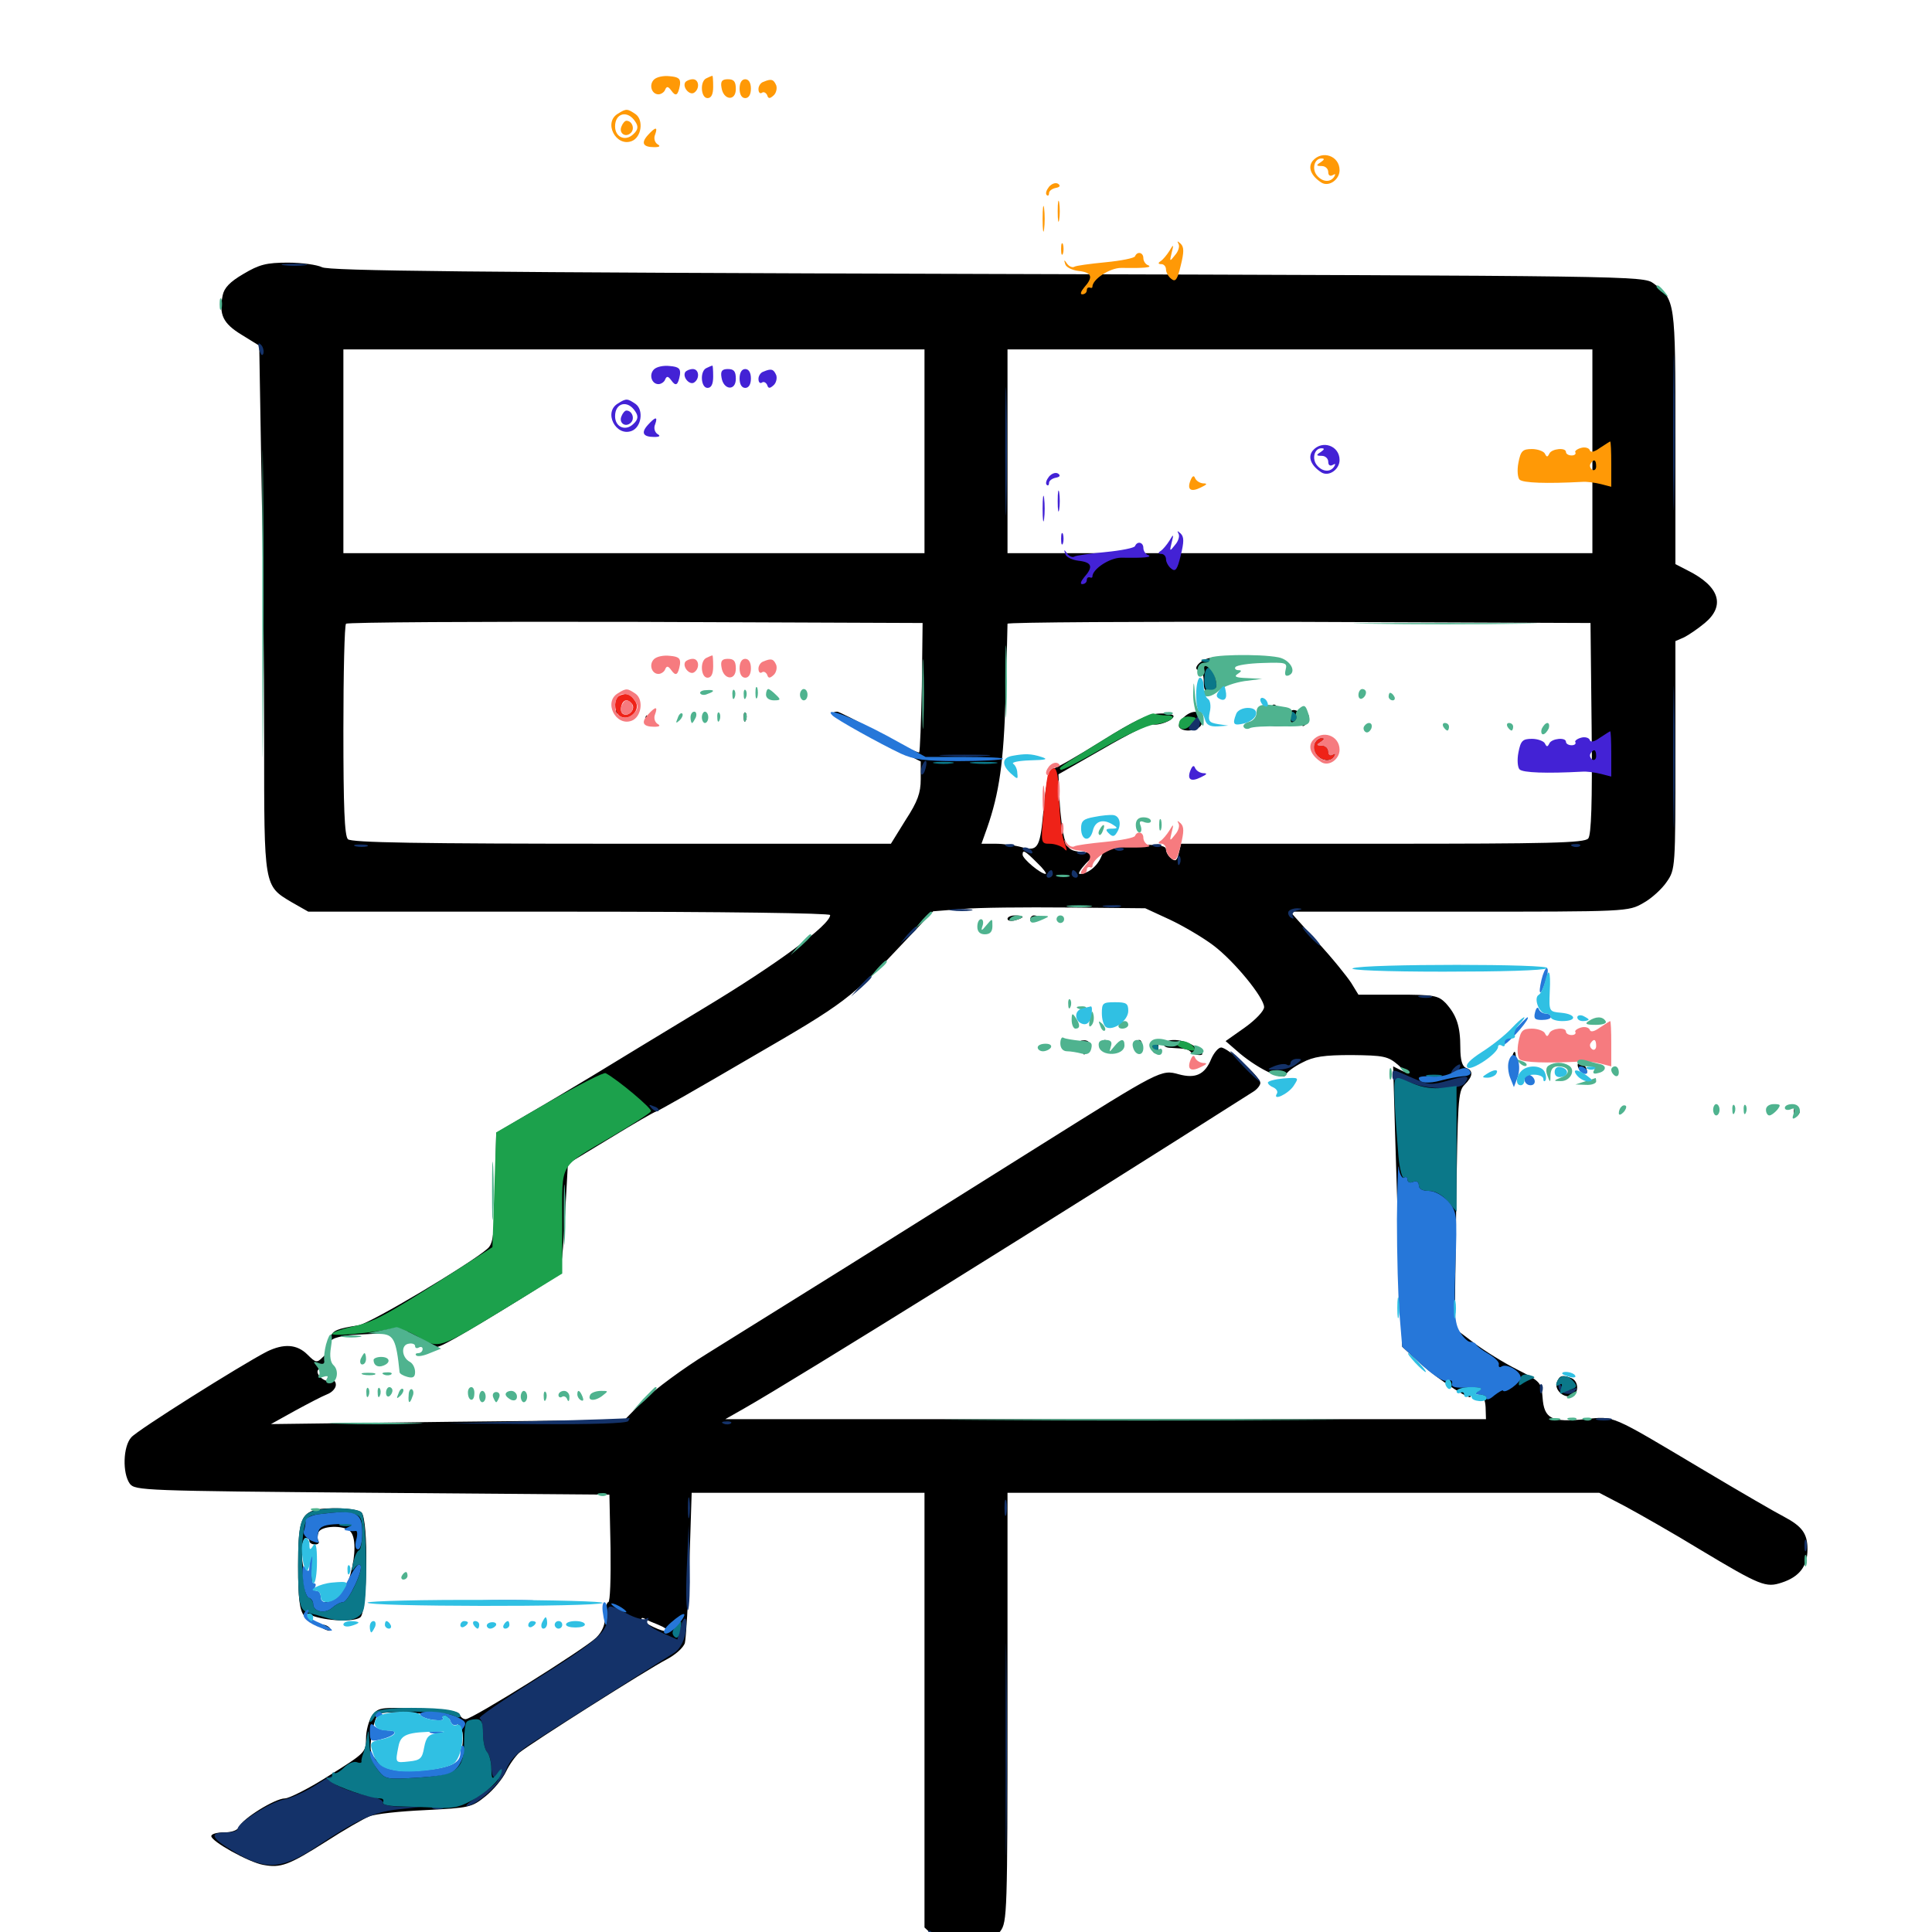 <svg xmlns="http://www.w3.org/2000/svg" viewBox="0 -1000 1000 1000">
	<path fill="#000000" d="M125.977 -858.203C118.945 -854.102 116.016 -850.977 115.234 -847.07C113.281 -837.109 115.43 -832.617 125 -826.758L134.18 -821.094L135.352 -752.344C136.133 -714.453 136.719 -653.32 136.719 -616.406C136.719 -540.82 136.523 -541.602 150.977 -533.008L159.57 -528.125H294.531C375.195 -528.125 429.688 -527.344 429.688 -526.367C429.688 -521.289 402.148 -500.977 364.844 -478.516C341.992 -464.648 315.82 -448.828 306.641 -443.164C297.461 -437.695 282.617 -428.711 273.438 -423.438L256.836 -413.672L256.25 -385.156C255.859 -361.133 255.273 -356.25 252.344 -353.711C243.555 -345.898 191.992 -315.234 185.742 -314.062C174.414 -312.305 172.266 -311.328 171.094 -308.008C170.117 -305.664 170.508 -305.469 172.266 -306.836C173.633 -307.812 179.297 -308.984 184.57 -309.18C190.039 -309.375 196.094 -309.766 198.047 -309.961C200.391 -310.156 202.93 -308.398 204.492 -305.469L207.031 -300.586V-306.055C207.031 -311.328 209.57 -313.086 211.914 -309.375C212.5 -308.203 215.625 -306.055 218.945 -304.492C224.023 -301.758 225.195 -301.758 231.836 -305.273C239.648 -309.18 279.883 -333.789 286.719 -338.672C290.43 -341.211 291.016 -344.531 292.383 -369.727L293.945 -397.656L316.211 -411.133C328.32 -418.555 338.867 -424.609 339.453 -424.609C340.234 -424.609 362.109 -437.109 388.477 -452.539C437.695 -481.055 440.234 -482.812 469.531 -514.062L483.008 -528.32L497.852 -529.492C506.055 -530.273 530.664 -530.469 552.734 -530.273L592.773 -529.883L605.469 -524.023C612.5 -520.703 622.461 -514.844 627.93 -510.742C638.867 -502.539 654.297 -483.594 654.297 -478.711C654.297 -476.758 649.805 -472.07 644.336 -468.164L634.375 -461.133L641.797 -454.688C651.953 -446.289 664.453 -440.43 665.625 -443.75C666.016 -445.117 669.727 -447.852 674.023 -450C679.883 -453.125 685.352 -453.906 699.609 -453.906C716.211 -453.711 718.359 -453.32 723.633 -448.828C727.344 -445.508 727.93 -444.531 725.391 -445.898L721.094 -448.047L722.07 -414.258C722.656 -395.898 723.633 -363.281 724.414 -341.797L725.781 -302.93L735.547 -293.945C745.117 -285.352 763.672 -273.438 760.938 -277.734C760.352 -278.906 760.547 -280.273 761.719 -281.055C762.695 -281.641 763.672 -281.25 763.672 -280.273C763.672 -279.102 764.844 -278.125 766.211 -278.125C767.578 -278.125 768.75 -275.391 768.945 -271.68L769.141 -265.43H572.266H375.391L385.352 -271.094C412.109 -286.328 545.898 -369.531 649.023 -435.156C650.781 -436.328 652.344 -438.281 652.344 -439.453C652.344 -442.578 635.547 -457.812 632.031 -457.812C630.664 -457.812 628.32 -455.078 626.953 -451.953C623.633 -443.75 618.75 -441.602 610.156 -443.945C600.977 -446.484 600.781 -446.289 538.477 -407.227C511.328 -390.234 466.797 -362.305 439.453 -345.117C412.109 -328.125 379.297 -307.617 366.406 -299.609C353.711 -291.797 338.867 -280.859 333.203 -275.195L323.242 -265.039L231.641 -264.062L140.234 -262.891L152.539 -269.727C159.375 -273.438 166.797 -277.344 169.336 -278.32C171.875 -279.297 173.828 -281.445 173.828 -283.203C173.828 -285.156 172.656 -285.938 171.094 -285.352C167.969 -284.18 162.695 -289.062 164.844 -291.211C165.43 -291.797 166.016 -291.406 166.016 -290.234C166.016 -288.867 167.383 -287.891 168.945 -287.891C170.508 -287.891 171.875 -289.258 171.875 -291.016C171.875 -292.578 171.094 -293.555 170.117 -292.969C169.141 -292.188 168.75 -293.75 169.336 -296.094C170.312 -300.195 170.117 -300.391 166.992 -297.461C164.062 -294.531 163.477 -294.531 159.18 -298.828C153.711 -304.297 146.875 -304.688 138.086 -300.391C124.219 -293.164 71.094 -259.766 67.969 -256.055C63.672 -251.367 63.281 -237.5 67.188 -232.031C69.922 -228.516 74.023 -228.32 192.773 -227.344L315.43 -226.367L316.016 -198.633C316.211 -183.203 315.82 -170.703 314.844 -170.703C314.062 -170.703 313.281 -167.578 313.281 -163.867C313.281 -158.984 311.719 -155.469 308.594 -152.344C302.539 -146.484 244.531 -110.156 241.016 -110.156C239.648 -110.156 238.281 -111.328 237.891 -112.695C237.305 -114.258 230.664 -115.234 216.406 -115.625C196.68 -116.406 195.703 -116.211 192.578 -111.914C190.82 -109.375 189.453 -104.102 189.453 -100.195C189.453 -92.969 188.867 -92.578 170.508 -81.055C160.156 -74.414 149.609 -69.141 147.461 -69.141C142.383 -69.141 125.391 -58.594 123.828 -54.492C123.047 -52.734 120.117 -51.562 116.016 -51.562C112.305 -51.562 109.375 -50.781 109.375 -49.609C109.375 -46.875 128.711 -36.133 136.133 -34.766C145.312 -33.008 149.414 -34.57 168.555 -46.68C177.93 -52.734 188.086 -58.594 191.016 -59.766C193.945 -61.133 207.031 -62.5 220.117 -63.086C242.969 -64.258 244.141 -64.453 251.367 -70.312C255.469 -73.633 260.156 -79.297 261.914 -83.008C263.672 -86.719 266.797 -91.016 268.75 -92.773C274.414 -97.461 335.742 -136.328 344.922 -141.016C349.414 -143.359 353.711 -147.07 354.492 -149.609C355.078 -152.148 356.25 -170.508 356.836 -190.82L358.008 -227.344H418.164H478.516V-114.844V-2.344L484.57 3.32C487.891 6.445 492.969 9.57 495.703 10.352C501.562 11.719 512.305 6.445 517.773 -0.391C521.289 -5.078 521.484 -9.961 521.484 -116.211V-227.344H674.609H827.734L841.211 -220.312C848.438 -216.406 866.016 -206.445 880.078 -197.852C911.328 -179.102 914.062 -178.125 922.266 -180.859C931.25 -183.789 935.547 -189.258 935.547 -198.047C935.547 -206.25 932.812 -209.961 923.242 -215.039C919.727 -216.797 901.172 -227.539 881.836 -239.062C832.617 -268.359 835.938 -266.992 820.312 -265.43C803.125 -263.672 799.219 -265.625 798.438 -276.562C797.852 -284.375 797.461 -284.961 785.156 -291.211C778.125 -294.727 768.164 -300.977 762.695 -305.078L752.93 -312.5L753.711 -373.633C754.492 -430.273 754.688 -435.156 758.008 -438.477C762.5 -442.969 762.695 -445.898 758.789 -447.266C756.836 -448.047 755.859 -451.367 755.859 -457.812C755.859 -468.945 753.906 -474.609 748.242 -480.859C744.336 -484.766 742.188 -485.156 723.438 -485.156H703.125L699.414 -491.211C697.266 -494.531 689.453 -504.297 681.641 -512.695L667.773 -528.125H755.273C842.383 -528.125 842.773 -528.125 850.586 -532.617C854.883 -534.961 860.352 -540.039 862.695 -543.555C867.188 -550 867.188 -550.977 867.188 -609.18V-668.164L871.68 -670.117C874.023 -671.289 878.906 -674.609 882.422 -677.539C893.164 -686.523 890.039 -696.484 873.633 -704.688L867.188 -708.008V-773.438C867.188 -844.922 867.188 -844.727 855.859 -853.32C850.586 -857.227 846.68 -857.227 510.742 -858.203C243.945 -858.984 169.922 -859.766 166.602 -861.719C164.258 -862.891 156.445 -864.062 149.023 -864.062C137.891 -864.062 134.18 -863.086 125.977 -858.203ZM478.516 -766.406V-713.672H328.125H177.734V-766.406V-819.141H328.125H478.516ZM824.219 -766.406V-713.672H672.852H521.484V-766.406V-819.141H672.852H824.219ZM477.148 -644.531C476.758 -626.367 476.172 -611.133 475.781 -610.547C475.195 -610.156 465.82 -614.648 454.883 -620.703C443.945 -626.758 434.18 -631.641 433.398 -631.641C427.93 -631.641 434.18 -627.344 454.102 -617.188L476.562 -605.859V-596.68C476.562 -589.648 475 -585.156 468.75 -575.586L461.133 -563.281H321.68C216.016 -563.281 181.836 -563.867 180.078 -565.625C178.32 -567.383 177.734 -582.617 177.734 -621.875C177.734 -651.562 178.32 -676.562 179.102 -677.148C179.688 -677.93 247.266 -678.32 328.906 -678.125L477.539 -677.539ZM823.828 -623.047C824.219 -584.57 823.633 -567.773 822.07 -566.016C820.312 -563.672 801.562 -563.281 715.625 -563.281H611.328L610.156 -558.398C609.18 -554.492 608.398 -553.906 606.25 -555.664C604.688 -556.836 603.516 -558.984 603.516 -560.352C603.516 -562.305 599.609 -562.891 587.891 -562.695C572.852 -562.305 572.266 -562.109 570.117 -556.836C567.969 -551.562 563.086 -547.656 558.789 -547.656C557.812 -547.656 559.18 -550 562.109 -553.125L567.383 -558.398L560.156 -558.984C553.906 -559.57 552.734 -560.547 550.977 -565.82C550 -569.336 548.828 -578.125 548.438 -585.547L547.852 -599.219L571.094 -612.5C583.789 -619.922 595.312 -625.586 596.484 -625.195C599.219 -624.023 607.422 -627.148 607.422 -629.297C607.422 -630.273 604.102 -630.859 600 -630.664C594.336 -630.469 586.914 -626.953 570.117 -616.406C557.617 -608.594 546.68 -602.344 545.508 -602.344C542.969 -602.344 541.602 -596.875 539.844 -577.93C538.281 -561.133 536.914 -559.18 528.711 -561.523C525.195 -562.5 519.141 -563.281 515.234 -563.281H508.008L510.938 -571.484C517.188 -589.453 519.531 -605.273 520.508 -639.844C521.094 -659.57 521.484 -676.172 521.484 -677.148C521.484 -677.93 589.453 -678.32 672.461 -678.125L823.242 -677.539ZM536.719 -553.516C540.039 -550.391 541.992 -547.656 541.211 -547.656C538.672 -547.656 529.297 -555.469 529.297 -557.617C529.297 -560.352 530.469 -559.766 536.719 -553.516ZM744.727 -440.82C745.898 -441.406 744.531 -441.797 741.211 -441.797C738.086 -441.797 736.914 -441.406 738.867 -440.82C740.625 -440.43 743.359 -440.43 744.727 -440.82ZM340.82 -158.984C343.75 -157.812 345.703 -156.445 345.117 -155.859C343.945 -154.688 332.031 -160.352 332.031 -162.109C332.031 -162.695 332.812 -162.695 333.789 -162.109C334.57 -161.523 337.891 -160.156 340.82 -158.984ZM233.984 -109.961C239.453 -106.445 240.43 -103.516 239.062 -94.531C237.891 -87.695 237.109 -86.914 229.297 -84.961C224.805 -83.789 216.406 -82.812 210.938 -82.812C202.93 -82.812 200 -83.789 195.898 -87.891C191.602 -92.188 191.211 -93.75 192.383 -101.953C193.164 -107.031 194.727 -111.914 195.898 -112.695C199.414 -115.039 229.102 -112.891 233.984 -109.961ZM318.75 -633.594C318.75 -630.859 319.141 -629.883 319.727 -631.25C320.117 -632.422 320.117 -634.766 319.727 -636.133C319.141 -637.305 318.75 -636.328 318.75 -633.594ZM384.961 -628.516C384.961 -626.367 385.547 -625.781 386.133 -627.344C386.719 -628.711 386.523 -630.469 385.938 -631.055C385.352 -631.836 384.766 -630.664 384.961 -628.516ZM333.984 -627.734C333.984 -626.758 334.961 -625.781 336.133 -625.781C337.109 -625.781 337.5 -626.758 336.914 -627.734C336.328 -628.906 335.352 -629.688 334.766 -629.688C334.375 -629.688 333.984 -628.906 333.984 -627.734ZM625.195 -659.18C620.312 -657.812 616.992 -653.125 620.898 -653.125C622.07 -653.125 623.047 -650.586 623.047 -647.266C623.047 -642.773 623.828 -641.406 626.953 -641.406C629.102 -641.406 630.859 -642.773 630.859 -644.531C630.859 -646.094 631.836 -646.875 632.812 -646.289C636.133 -644.141 634.961 -648.242 630.859 -652.734L626.953 -657.031L631.25 -658.008C633.789 -658.398 639.258 -659.18 643.555 -659.57C649.414 -660.156 648.633 -660.352 640.625 -660.352C634.766 -660.547 627.734 -659.961 625.195 -659.18ZM657.422 -632.422C656.836 -630.664 655.078 -629.688 653.516 -630.273C651.758 -631.055 651.172 -630.273 651.758 -627.734C653.125 -622.852 669.336 -623.047 672.07 -627.93C673.242 -630.273 672.852 -631.641 670.898 -632.227C669.531 -632.812 667.969 -632.422 667.383 -631.055C666.992 -629.492 665.625 -629.883 663.281 -632.227C659.18 -636.328 658.984 -636.328 657.422 -632.422ZM612.5 -628.516C610.742 -626.953 609.766 -624.609 610.352 -623.633C612.305 -620.703 620.508 -621.68 621.875 -625C624.414 -631.641 617.969 -633.984 612.5 -628.516ZM675.195 -630.469C674.414 -629.688 673.828 -627.734 673.828 -625.977C673.828 -623.828 674.414 -623.633 675.977 -625.195C677.148 -626.367 677.93 -628.32 677.344 -629.688C676.953 -630.859 675.977 -631.25 675.195 -630.469ZM680.469 -615.039C678.125 -609.18 687.305 -603.32 690.625 -608.594C691.406 -609.961 691.211 -610.156 689.844 -609.375C688.477 -608.594 687.5 -609.18 687.5 -610.938C687.5 -612.695 685.938 -614.062 684.18 -614.062C681.25 -614.062 681.055 -614.453 683.594 -616.016C685.547 -617.383 685.742 -617.969 683.984 -617.969C682.617 -617.969 681.055 -616.602 680.469 -615.039ZM196.289 -102.344C195.703 -101.367 196.484 -100.391 198.047 -100.391C199.805 -100.391 201.172 -101.367 201.172 -102.344C201.172 -103.516 200.391 -104.297 199.414 -104.297C198.242 -104.297 196.875 -103.516 196.289 -102.344ZM521.484 -524.414C521.484 -525.391 523.242 -526.172 525.391 -526.172C527.539 -526.172 529.297 -525.781 529.297 -525.391C529.297 -525 527.539 -524.219 525.391 -523.633C523.242 -523.047 521.484 -523.438 521.484 -524.414ZM533.203 -524.023C533.203 -525.195 534.18 -526.172 535.156 -526.172C536.328 -526.172 537.109 -525.781 537.109 -525.391C537.109 -524.805 536.328 -523.828 535.156 -523.242C534.18 -522.656 533.203 -523.047 533.203 -524.023ZM550.781 -458.398C550.781 -456.836 551.758 -455.859 553.125 -456.25C556.641 -457.422 557.227 -461.133 553.711 -461.133C552.148 -461.133 550.781 -459.766 550.781 -458.398ZM559.961 -460.547C561.328 -459.961 561.719 -458.203 561.133 -456.445C560.352 -454.297 560.742 -453.711 562.109 -454.688C565.625 -456.836 564.844 -461.719 561.133 -461.523C559.18 -461.523 558.594 -460.938 559.961 -460.547ZM570.312 -458.789C570.312 -457.227 571.094 -455.859 571.875 -455.859C572.852 -455.859 573.633 -457.227 573.633 -458.789C573.633 -460.352 572.852 -461.719 571.875 -461.719C571.094 -461.719 570.312 -460.352 570.312 -458.789ZM587.891 -459.766V-456.836C587.891 -454.492 590.625 -456.055 591.016 -458.789C591.211 -460.352 590.625 -461.719 589.648 -461.719C588.672 -461.719 587.891 -460.938 587.891 -459.766ZM595.703 -458.984C595.703 -457.422 596.68 -455.469 597.656 -454.883C598.828 -454.297 599.609 -455.469 599.609 -457.617C599.609 -459.961 598.828 -461.719 597.656 -461.719C596.68 -461.719 595.703 -460.547 595.703 -458.984ZM602.539 -459.766C601.953 -458.594 603.516 -457.617 606.25 -457.617C613.672 -457.227 614.844 -457.031 616.406 -455.469C617.188 -454.492 619.141 -453.906 620.898 -453.906C623.242 -453.906 622.656 -455.078 619.141 -457.812C613.867 -461.914 604.492 -463.086 602.539 -459.766ZM782.031 -450.781C781.25 -448.047 781.641 -444.922 782.812 -443.75C784.18 -442.383 784.766 -443.945 784.766 -448.828C784.766 -457.031 783.789 -457.812 782.031 -450.781ZM816.797 -447.656C817.188 -446.484 818.75 -444.922 819.922 -444.531C821.289 -444.141 821.875 -444.922 821.094 -446.875C819.727 -450.391 815.625 -451.172 816.797 -447.656ZM928.516 -424.609C928.516 -422.07 929.297 -421.484 930.469 -422.656C931.836 -424.023 931.836 -425.195 930.469 -426.562C929.297 -427.734 928.516 -427.148 928.516 -424.609ZM805.859 -284.57C804.297 -280.664 809.57 -275.977 813.672 -277.539C817.383 -278.906 817.188 -285.156 813.281 -286.719C808.594 -288.477 807.227 -288.086 805.859 -284.57ZM162.109 -218.164C155.664 -215.82 154.297 -211.133 154.297 -189.258C154.297 -172.461 155.078 -166.602 157.422 -163.672C158.984 -161.719 159.766 -161.133 158.984 -162.695C157.812 -164.844 158.398 -165.234 161.328 -163.867C168.555 -160.938 183.398 -160.352 186.523 -162.891C190.234 -166.016 190.82 -213.477 187.109 -217.188C184.766 -219.531 167.773 -220.117 162.109 -218.164ZM181.25 -207.422C184.18 -204.492 184.18 -195.508 181.445 -185.352C178.711 -175.195 174.414 -170.703 167.578 -170.703C161.914 -170.703 161.133 -172.852 161.719 -186.328C161.914 -190.43 161.719 -190.625 160.352 -187.5C158.984 -183.984 158.789 -183.984 157.617 -187.109C155.469 -192.383 156.055 -203.906 158.203 -203.906C159.375 -203.906 160.156 -203.125 160.156 -202.344C160.156 -201.367 161.523 -200.586 163.086 -200.586C164.648 -200.586 165.43 -201.367 164.844 -202.344C164.258 -203.32 164.258 -205.273 164.844 -206.836C166.211 -210.352 177.93 -210.742 181.25 -207.422ZM166.016 -158.203C166.016 -159.766 169.727 -158.984 170.898 -157.031C171.484 -155.859 170.703 -155.664 169.141 -156.25C167.383 -156.836 166.016 -157.812 166.016 -158.203Z"/>
	<path fill="#ff9906" d="M338.477 -958.789C335.742 -956.055 337.305 -951.172 340.82 -951.172C342.188 -951.172 343.945 -952.344 344.336 -953.711C345.117 -955.469 345.898 -955.273 347.461 -953.125C349.805 -949.805 350.977 -950.586 351.953 -956.055C352.344 -959.18 351.367 -960.156 346.68 -960.547C343.359 -960.938 339.844 -960.156 338.477 -958.789ZM365.82 -959.57C362.109 -958.203 362.695 -949.219 366.211 -949.219C368.164 -949.219 369.141 -951.172 369.141 -955.078C369.141 -958.398 368.945 -960.938 368.75 -960.742C368.359 -960.742 366.992 -960.156 365.82 -959.57ZM354.688 -957.422C353.125 -954.883 356.836 -950.586 359.18 -951.953C362.305 -953.906 361.914 -958.984 358.594 -958.984C357.031 -958.984 355.273 -958.203 354.688 -957.422ZM373.438 -954.688C374.414 -948.047 380.859 -947.461 380.859 -953.906C380.859 -957.812 379.883 -958.984 376.758 -958.984C373.828 -958.984 372.852 -958.008 373.438 -954.688ZM382.812 -954.102C382.812 -950.977 383.984 -949.219 385.742 -949.219C387.5 -949.219 388.672 -950.977 388.672 -954.102C388.672 -957.227 387.5 -958.984 385.742 -958.984C383.984 -958.984 382.812 -957.227 382.812 -954.102ZM395.117 -957.617C393.75 -957.227 392.578 -955.469 392.578 -953.906C392.578 -952.148 393.359 -951.367 394.336 -951.953C395.312 -952.734 396.484 -951.953 397.07 -950.781C397.656 -948.828 398.438 -948.828 400.391 -950.586C401.758 -951.758 402.344 -954.297 401.758 -955.859C400.391 -958.984 399.219 -959.375 395.117 -957.617ZM319.922 -941.211C312.109 -936.719 318.75 -923.828 326.953 -926.953C332.031 -928.906 333.203 -937.695 329.102 -940.82C324.805 -943.75 324.219 -943.945 319.922 -941.211ZM328.906 -936.914C330.469 -934.57 330.273 -932.812 327.93 -930.664C323.828 -926.562 318.359 -928.906 318.359 -934.57C318.359 -941.602 325 -943.164 328.906 -936.914ZM321.68 -934.57C320.117 -931.055 323.828 -928.516 326.562 -931.25C328.711 -933.398 327.148 -937.5 324.219 -937.5C323.438 -937.5 322.266 -936.133 321.68 -934.57ZM335.352 -930.078C331.641 -925.977 332.812 -923.828 338.672 -923.828C341.602 -923.828 341.992 -924.414 340.234 -925.391C338.867 -926.367 338.281 -928.516 339.062 -930.273C340.625 -934.57 339.258 -934.375 335.352 -930.078ZM679.492 -916.797C676.758 -913.477 678.516 -908.984 683.984 -905.469C687.891 -903.125 693.359 -907.031 693.359 -911.914C693.359 -919.336 684.375 -922.461 679.492 -916.797ZM683.594 -916.016C681.055 -914.453 681.25 -914.062 684.18 -914.062C685.938 -914.062 687.5 -912.695 687.5 -910.938C687.5 -909.18 688.477 -908.594 689.844 -909.375C691.211 -910.156 691.406 -909.961 690.625 -908.594C688.672 -905.469 684.57 -905.664 681.641 -909.18C678.906 -912.5 680.273 -917.969 683.984 -917.969C685.742 -917.969 685.547 -917.383 683.594 -916.016ZM542.969 -903.32C541.602 -901.562 541.016 -899.805 541.797 -899.023C542.383 -898.438 542.969 -898.828 542.969 -900C542.969 -901.172 544.531 -902.344 546.484 -902.734C548.633 -903.125 549.023 -903.906 547.656 -904.883C546.289 -905.664 544.336 -904.883 542.969 -903.32ZM547.461 -890.625C547.461 -885.742 547.852 -883.789 548.242 -886.328C548.633 -888.672 548.633 -892.578 548.242 -895.117C547.852 -897.461 547.461 -895.508 547.461 -890.625ZM539.648 -886.719C539.648 -880.859 540.039 -878.32 540.43 -881.445C540.82 -884.375 540.82 -889.062 540.43 -892.188C540.039 -895.117 539.648 -892.578 539.648 -886.719ZM550.195 -868.75C550.586 -869.922 550.586 -872.266 550.195 -873.633C549.609 -874.805 549.219 -873.828 549.219 -871.094C549.219 -868.359 549.609 -867.383 550.195 -868.75ZM609.961 -873.828C610.742 -872.656 609.961 -869.922 608.203 -867.969C605.469 -864.453 605.273 -864.453 606.445 -869.141C607.617 -873.633 607.422 -873.828 605.273 -870.117C603.906 -867.969 601.953 -865.625 600.781 -864.844C599.219 -863.867 599.414 -863.281 601.172 -863.281C602.344 -863.281 603.516 -862.109 603.516 -860.547C603.516 -859.18 604.688 -856.836 606.25 -855.664C608.398 -853.906 609.375 -855.078 611.133 -862.5C612.891 -869.531 612.891 -872.07 611.133 -873.828C609.375 -875.391 609.18 -875.391 609.961 -873.828ZM587.5 -867.383C587.305 -866.406 580.273 -865.039 572.266 -864.258C564.258 -863.477 556.836 -862.5 556.055 -861.914C555.078 -861.328 553.32 -862.109 552.344 -863.477C550.781 -865.82 550.586 -865.625 551.367 -863.281C551.758 -861.719 554.883 -860.156 558.203 -859.766C565.234 -858.984 566.016 -856.641 561.133 -851.172C559.375 -849.023 558.984 -847.656 560.156 -847.656C561.523 -847.656 562.5 -848.633 562.5 -849.609C562.5 -850.781 563.086 -851.367 564.062 -851.172C564.844 -850.781 565.43 -850.977 565.43 -851.562C565.43 -855.469 574.414 -861.328 580.273 -861.328C592.188 -861.133 596.68 -861.523 594.336 -862.695C592.969 -863.086 591.797 -864.844 591.797 -866.406C591.797 -869.336 588.672 -870.117 587.5 -867.383ZM828.125 -768.164C825.195 -766.016 823.242 -765.625 822.852 -766.992C822.461 -768.164 820.312 -768.75 818.359 -768.164C816.211 -767.578 814.844 -766.406 815.43 -765.82C815.82 -765.039 815.039 -764.258 813.477 -764.258C811.914 -764.258 810.547 -765.039 810.547 -766.016C810.547 -768.555 803.125 -767.773 801.953 -765.234C800.977 -763.281 800.586 -763.281 799.609 -765.234C799.023 -766.406 795.898 -767.578 792.969 -767.578C788.086 -767.578 787.109 -766.602 785.938 -760.547C785.156 -756.641 785.547 -752.734 786.523 -751.758C788.281 -750 800.586 -749.609 818.945 -750.586C821.289 -750.781 825.586 -750.195 828.711 -749.414L833.984 -748.047V-759.766C833.984 -766.211 833.789 -771.484 833.398 -771.484C833.203 -771.484 830.859 -769.922 828.125 -768.164ZM826.172 -758.594C826.172 -757.031 825.195 -756.25 824.219 -756.836C823.047 -757.617 822.656 -758.984 823.242 -759.961C825 -762.695 826.172 -762.109 826.172 -758.594ZM616.211 -751.367C614.258 -746.484 616.406 -745.117 621.484 -747.656C624.805 -749.219 625.195 -749.805 622.656 -749.805C620.898 -750 619.141 -751.172 618.555 -752.539C617.969 -754.102 617.188 -753.711 616.211 -751.367Z"/>
	<path fill="#ef2218" d="M320.898 -640.039C317.188 -638.672 317.773 -630.273 321.68 -628.906C326.367 -626.953 331.641 -632.812 328.906 -636.914C326.562 -640.625 324.414 -641.602 320.898 -640.039ZM327.344 -635.352C328.906 -632.617 325.195 -628.906 322.461 -630.469C320.312 -631.836 321.68 -637.5 324.219 -637.5C325.195 -637.5 326.562 -636.523 327.344 -635.352ZM680.469 -615.039C678.125 -609.18 687.305 -603.32 690.625 -608.594C691.406 -609.961 691.211 -610.156 689.844 -609.375C688.477 -608.594 687.5 -609.18 687.5 -610.938C687.5 -612.695 685.938 -614.062 684.18 -614.062C681.25 -614.062 681.055 -614.453 683.594 -616.016C685.547 -617.383 685.742 -617.969 683.984 -617.969C682.617 -617.969 681.055 -616.602 680.469 -615.039ZM542.188 -598.047C541.602 -595.508 540.625 -586.719 540.039 -578.516C538.672 -563.477 538.867 -563.281 543.359 -563.281C545.898 -563.281 549.219 -562.109 550.586 -560.938C552.539 -558.789 552.539 -559.57 550.781 -564.258C549.609 -567.383 548.438 -577.344 548.242 -586.133C548.047 -597.461 547.07 -602.344 545.508 -602.344C544.141 -602.344 542.578 -600.391 542.188 -598.047Z"/>
	<path fill="#1ca14c" d="M572.266 -617.773C547.07 -602.148 547.852 -602.734 549.023 -601.562C549.414 -600.977 559.18 -606.055 570.312 -612.5C581.836 -619.141 593.75 -624.609 597.461 -625C605.078 -625.781 610.742 -629.688 604.102 -629.688C601.758 -629.688 598.828 -630.078 597.266 -630.664C595.898 -631.25 584.57 -625.391 572.266 -617.773ZM610.547 -626.758C608.984 -622.656 612.891 -621.094 616.211 -624.609C619.922 -628.32 619.922 -628.711 615.43 -629.102C613.281 -629.297 611.133 -628.125 610.547 -626.758ZM609.375 -458.984C610.352 -458.008 613.086 -456.836 615.43 -456.445C618.945 -455.859 619.336 -456.25 617.383 -458.594C616.016 -460.156 613.281 -461.328 611.133 -461.133C608.789 -460.938 608.203 -460.156 609.375 -458.984ZM284.18 -429.688L256.836 -413.867L255.859 -384.18L254.883 -354.492L232.422 -340.039C198.828 -318.555 193.164 -315.625 182.031 -313.281C176.562 -311.914 171.875 -310.352 171.875 -309.57C171.875 -308.203 193.555 -310.156 202.734 -312.305C205.469 -313.086 210.352 -311.523 216.211 -308.203C227.148 -301.562 226.562 -301.367 263.281 -323.828L291.016 -340.82V-367.773C291.016 -399.023 288.867 -395.312 316.992 -411.914C327.539 -418.164 336.523 -423.828 336.914 -424.805C337.891 -425.977 319.727 -441.211 313.477 -444.531C312.5 -445.117 299.219 -438.281 284.18 -429.688Z"/>
	<path fill="#143269" d="M147.07 -862.695C143.945 -863.086 146.484 -863.477 152.344 -863.477C158.203 -863.477 160.742 -863.086 157.812 -862.695C154.688 -862.305 150 -862.305 147.07 -862.695ZM866.016 -776.172C866.016 -740.234 866.406 -725.391 866.602 -743.555C866.992 -761.523 866.992 -790.82 866.602 -808.984C866.406 -826.953 866.016 -812.109 866.016 -776.172ZM134.18 -818.945C134.961 -816.406 135.742 -815.43 136.328 -816.992C136.719 -818.359 136.133 -820.508 135.156 -821.484C133.594 -823.047 133.398 -822.266 134.18 -818.945ZM520.312 -766.406C520.312 -736.914 520.703 -724.805 520.898 -739.648C521.289 -754.297 521.289 -778.516 520.898 -793.359C520.703 -808.008 520.312 -795.898 520.312 -766.406ZM866.016 -608.203C866.016 -575.391 866.406 -562.109 866.602 -578.516C866.992 -594.727 866.992 -621.68 866.602 -638.086C866.406 -654.297 866.016 -641.016 866.016 -608.203ZM617.773 -626.758C614.453 -623.047 614.648 -621.875 618.164 -621.875C619.727 -621.875 621.094 -623.633 621.094 -625.781C621.094 -630.273 620.898 -630.469 617.773 -626.758ZM488.867 -608.789C482.617 -609.18 487.305 -609.375 499.023 -609.375C510.938 -609.375 516.016 -609.18 510.352 -608.789C504.688 -608.398 495.117 -608.398 488.867 -608.789ZM477.148 -603.32C476.562 -601.562 476.562 -599.805 476.953 -599.219C477.539 -598.633 478.516 -600 479.102 -602.344C480.273 -606.836 478.906 -607.617 477.148 -603.32ZM184.18 -561.914C182.227 -562.5 183.398 -562.891 186.523 -562.891C189.844 -562.891 191.211 -562.5 190.039 -561.914C188.672 -561.523 185.938 -561.523 184.18 -561.914ZM521.094 -561.914C519.531 -562.5 520.117 -563.086 522.266 -563.086C524.414 -563.281 525.586 -562.695 524.805 -562.109C524.219 -561.523 522.461 -561.328 521.094 -561.914ZM597.266 -561.914C595.703 -562.5 596.289 -563.086 598.438 -563.086C600.586 -563.281 601.758 -562.695 600.977 -562.109C600.391 -561.523 598.633 -561.328 597.266 -561.914ZM814.062 -561.914C812.5 -562.5 813.086 -563.086 815.234 -563.086C817.383 -563.281 818.555 -562.695 817.773 -562.109C817.188 -561.523 815.43 -561.328 814.062 -561.914ZM529.297 -560.547C529.297 -562.109 533.008 -561.328 534.18 -559.375C534.766 -558.203 533.984 -558.008 532.422 -558.594C530.664 -559.18 529.297 -560.156 529.297 -560.547ZM577.734 -559.961C576.172 -560.547 576.758 -561.133 578.906 -561.133C581.055 -561.328 582.227 -560.742 581.445 -560.156C580.859 -559.57 579.102 -559.375 577.734 -559.961ZM558.203 -558.008C556.641 -558.594 557.227 -559.18 559.375 -559.18C561.523 -559.375 562.695 -558.789 561.914 -558.203C561.328 -557.617 559.57 -557.422 558.203 -558.008ZM609.57 -554.297C609.57 -552.148 610.156 -551.562 610.742 -553.125C611.328 -554.492 611.133 -556.25 610.547 -556.836C609.961 -557.617 609.375 -556.445 609.57 -554.297ZM541.992 -547.656C541.406 -546.68 541.797 -545.703 542.773 -545.703C543.945 -545.703 544.922 -546.68 544.922 -547.656C544.922 -548.828 544.531 -549.609 544.141 -549.609C543.555 -549.609 542.578 -548.828 541.992 -547.656ZM554.688 -547.656C554.688 -546.68 555.664 -545.703 556.836 -545.703C557.812 -545.703 558.203 -546.68 557.617 -547.656C557.031 -548.828 556.055 -549.609 555.469 -549.609C555.078 -549.609 554.688 -548.828 554.688 -547.656ZM571.875 -530.664C569.336 -531.055 570.898 -531.445 575.195 -531.445C579.492 -531.641 581.445 -531.25 579.688 -530.664C577.734 -530.273 574.219 -530.273 571.875 -530.664ZM492.773 -528.711C489.648 -529.102 491.797 -529.492 497.07 -529.492C502.539 -529.492 504.883 -529.102 502.539 -528.711C500 -528.32 495.703 -528.32 492.773 -528.711ZM666.992 -528.32C666.406 -527.344 666.992 -525.781 668.164 -525C669.531 -524.219 669.922 -524.414 669.141 -525.781C668.555 -526.953 669.531 -528.32 671.289 -528.711C674.414 -529.492 674.414 -529.688 671.484 -529.883C669.727 -529.883 667.773 -529.297 666.992 -528.32ZM469.531 -516.016L465.82 -511.523L470.312 -515.234C474.414 -518.75 475.586 -520.312 474.023 -520.312C473.633 -520.312 471.68 -518.359 469.531 -516.016ZM677.734 -515.43C680.273 -512.695 682.812 -510.547 683.203 -510.547C683.789 -510.547 682.227 -512.695 679.688 -515.43C677.148 -518.164 674.609 -520.312 674.219 -520.312C673.633 -520.312 675.195 -518.164 677.734 -515.43ZM445.117 -489.648L440.43 -484.18L445.898 -488.867C450.781 -493.359 452.148 -494.922 450.586 -494.922C450.195 -494.922 447.852 -492.578 445.117 -489.648ZM734.961 -483.789C733.008 -484.375 734.18 -484.766 737.305 -484.766C740.625 -484.766 741.992 -484.375 740.82 -483.789C739.453 -483.398 736.719 -483.398 734.961 -483.789ZM643.555 -448.047C647.656 -443.75 651.562 -440.234 652.148 -440.234C652.734 -440.234 649.609 -443.75 645.508 -448.047C641.406 -452.344 637.5 -455.859 636.914 -455.859C636.328 -455.859 639.453 -452.344 643.555 -448.047ZM667.969 -449.805C667.969 -448.828 667.188 -448.242 666.211 -448.828C665.234 -449.609 662.305 -449.219 659.766 -448.242C655.469 -446.484 655.469 -446.289 661.133 -446.289C664.453 -446.289 668.75 -447.461 670.703 -449.023C674.023 -451.562 674.219 -451.953 671.289 -451.953C669.531 -451.953 667.969 -450.977 667.969 -449.805ZM752.344 -446.875C750.977 -445.312 750.781 -444.141 751.758 -444.141C753.711 -444.141 756.641 -447.852 755.664 -449.023C755.273 -449.219 753.711 -448.438 752.344 -446.875ZM720.703 -442.969C720.703 -441.406 721.484 -440.43 722.461 -441.016C723.438 -441.602 727.344 -440.82 731.25 -439.258C739.062 -435.938 755.859 -435.938 758.203 -439.258C761.133 -443.359 759.57 -443.555 750 -440.82C741.016 -438.281 739.844 -438.281 731.25 -441.992C720.312 -446.875 720.703 -446.875 720.703 -442.969ZM337.305 -426.367C338.672 -425 340.234 -424.414 340.82 -425C341.406 -425.586 340.43 -426.758 338.477 -427.344C335.742 -428.516 335.547 -428.32 337.305 -426.367ZM797.07 -280.859C797.07 -278.711 797.656 -278.125 798.242 -279.688C798.828 -281.055 798.633 -282.812 798.047 -283.398C797.461 -284.18 796.875 -283.008 797.07 -280.859ZM806.641 -282.422C806.641 -278.906 812.305 -277.148 815.039 -279.883C816.797 -281.641 816.602 -282.031 813.672 -280.859C811.523 -280.078 809.57 -280.469 808.398 -282.227C807.227 -284.18 806.641 -284.375 806.641 -282.422ZM278.32 -264.453L231.445 -263.281L277.734 -262.891C307.031 -262.695 324.414 -263.281 325.195 -264.453C325.781 -265.625 326.172 -266.211 325.781 -266.016C325.391 -265.82 304.102 -265.039 278.32 -264.453ZM826.758 -265.039C824.805 -265.625 826.367 -266.016 830.078 -266.016C833.789 -266.016 835.352 -265.625 833.594 -265.039C831.641 -264.648 828.516 -264.648 826.758 -265.039ZM374.609 -263.086C373.047 -263.672 373.633 -264.258 375.781 -264.258C377.93 -264.453 379.102 -263.867 378.32 -263.281C377.734 -262.695 375.977 -262.5 374.609 -263.086ZM356.055 -219.531C356.055 -214.648 356.445 -212.695 356.836 -215.234C357.227 -217.578 357.227 -221.484 356.836 -224.023C356.445 -226.367 356.055 -224.414 356.055 -219.531ZM519.922 -219.531C519.922 -215.82 520.312 -214.258 520.898 -216.211C521.289 -217.969 521.289 -221.094 520.898 -223.047C520.312 -224.805 519.922 -223.242 519.922 -219.531ZM355.469 -187.891C354.883 -175.391 355.273 -165.625 356.055 -166.602C356.836 -167.383 357.227 -177.734 357.031 -189.453L356.445 -210.742ZM933.984 -200C933.984 -197.266 934.375 -196.289 934.961 -197.656C935.352 -198.828 935.352 -201.172 934.961 -202.539C934.375 -203.711 933.984 -202.734 933.984 -200ZM520.508 -94.531C520.508 -45.703 520.703 -25.586 520.898 -50C521.289 -74.609 521.289 -114.453 520.898 -138.867C520.703 -163.477 520.508 -143.359 520.508 -94.531ZM314.453 -163.086C314.453 -155.273 309.375 -150.781 275.781 -129.688C259.57 -119.531 247.07 -110.938 248.242 -110.547C249.219 -110.156 250 -106.641 250 -102.539C250 -98.633 250.977 -94.336 252.148 -93.164C253.125 -92.188 254.297 -88.477 254.297 -85.156C254.492 -81.836 255.273 -79.492 256.25 -80.078C257.031 -80.664 257.812 -80.078 257.812 -78.906C257.812 -77.734 253.711 -74.219 248.633 -71.094C243.555 -67.773 240.43 -65.234 241.602 -65.234C246.484 -65.234 259.57 -77.148 261.914 -83.789C263.672 -88.672 267.578 -92.773 274.414 -97.266C282.617 -102.734 334.18 -135.352 349.023 -144.531C351.562 -146.094 353.906 -150.195 354.688 -154.102C356.25 -162.891 354.297 -165.43 352.148 -157.422L350.586 -151.367L342.188 -155.078C336.719 -157.617 334.18 -159.766 335.156 -161.133C335.938 -162.695 335.742 -162.891 334.375 -162.109C333.203 -161.328 328.711 -162.5 324.414 -164.844C314.453 -169.922 314.453 -169.922 314.453 -163.086ZM162.109 -75.195C157.227 -72.266 150.391 -69.141 146.875 -68.555C139.844 -67.188 123.047 -56.445 123.047 -53.516C123.047 -52.344 120.508 -51.562 117.383 -51.562C108.008 -51.562 108.984 -48.828 120.703 -41.797C137.109 -31.836 145.703 -32.227 163.477 -43.945C184.57 -58.008 193.359 -62.109 206.055 -63.477L217.773 -64.648L207.422 -64.844C201.758 -65.039 197.461 -66.016 198.047 -66.992C198.633 -67.969 195.898 -69.336 191.992 -70.117C181.641 -72.07 169.727 -77.148 171.094 -79.102C172.656 -81.641 171.68 -81.25 162.109 -75.195ZM224.219 -63.867C222.852 -64.453 223.828 -64.844 226.562 -64.844C229.297 -64.844 230.273 -64.453 229.102 -63.867C227.734 -63.477 225.391 -63.477 224.219 -63.867ZM480.469 0C480.469 0.391 482.031 1.953 483.984 3.32C486.914 5.859 487.109 5.664 484.57 2.539C482.031 -0.586 480.469 -1.562 480.469 0Z"/>
	<path fill="#f67b7f" d="M338.477 -658.789C335.742 -656.055 337.305 -651.172 340.82 -651.172C342.188 -651.172 343.945 -652.344 344.336 -653.711C345.117 -655.469 345.898 -655.273 347.461 -653.125C349.805 -649.805 350.977 -650.586 351.953 -656.055C352.344 -659.18 351.367 -660.156 346.68 -660.547C343.359 -660.938 339.844 -660.156 338.477 -658.789ZM365.82 -659.57C362.109 -658.203 362.695 -649.219 366.211 -649.219C368.164 -649.219 369.141 -651.172 369.141 -655.078C369.141 -658.398 368.945 -660.938 368.75 -660.742C368.359 -660.742 366.992 -660.156 365.82 -659.57ZM354.688 -657.422C353.125 -654.883 356.836 -650.586 359.18 -651.953C362.305 -653.906 361.914 -658.984 358.594 -658.984C357.031 -658.984 355.273 -658.203 354.688 -657.422ZM373.438 -654.688C374.414 -648.047 380.859 -647.461 380.859 -653.906C380.859 -657.812 379.883 -658.984 376.758 -658.984C373.828 -658.984 372.852 -658.008 373.438 -654.688ZM382.812 -654.102C382.812 -650.977 383.984 -649.219 385.742 -649.219C387.5 -649.219 388.672 -650.977 388.672 -654.102C388.672 -657.227 387.5 -658.984 385.742 -658.984C383.984 -658.984 382.812 -657.227 382.812 -654.102ZM395.117 -657.617C393.75 -657.227 392.578 -655.469 392.578 -653.906C392.578 -652.148 393.359 -651.367 394.336 -651.953C395.312 -652.734 396.484 -651.953 397.07 -650.781C397.656 -648.828 398.438 -648.828 400.391 -650.586C401.758 -651.758 402.344 -654.297 401.758 -655.859C400.391 -658.984 399.219 -659.375 395.117 -657.617ZM319.922 -641.211C312.109 -636.719 318.75 -623.828 326.953 -626.953C332.031 -628.906 333.203 -637.695 329.102 -640.82C324.805 -643.75 324.219 -643.945 319.922 -641.211ZM328.906 -636.914C330.469 -634.57 330.273 -632.812 327.93 -630.664C323.828 -626.562 318.359 -628.906 318.359 -634.57C318.359 -641.602 325 -643.164 328.906 -636.914ZM321.68 -634.57C320.117 -631.055 323.828 -628.516 326.562 -631.25C328.711 -633.398 327.148 -637.5 324.219 -637.5C323.438 -637.5 322.266 -636.133 321.68 -634.57ZM335.352 -630.078C331.641 -625.977 332.812 -623.828 338.672 -623.828C341.602 -623.828 341.992 -624.414 340.234 -625.391C338.867 -626.367 338.281 -628.516 339.062 -630.273C340.625 -634.57 339.258 -634.375 335.352 -630.078ZM679.492 -616.797C676.758 -613.477 678.516 -608.984 683.984 -605.469C687.891 -603.125 693.359 -607.031 693.359 -611.914C693.359 -619.336 684.375 -622.461 679.492 -616.797ZM683.594 -616.016C681.055 -614.453 681.25 -614.062 684.18 -614.062C685.938 -614.062 687.5 -612.695 687.5 -610.938C687.5 -609.18 688.477 -608.594 689.844 -609.375C691.211 -610.156 691.406 -609.961 690.625 -608.594C688.672 -605.469 684.57 -605.664 681.641 -609.18C678.906 -612.5 680.273 -617.969 683.984 -617.969C685.742 -617.969 685.547 -617.383 683.594 -616.016ZM542.969 -603.32C541.602 -601.562 541.016 -599.805 541.797 -599.023C542.383 -598.438 542.969 -598.828 542.969 -600C542.969 -601.172 544.531 -602.344 546.484 -602.734C548.633 -603.125 549.023 -603.906 547.656 -604.883C546.289 -605.664 544.336 -604.883 542.969 -603.32ZM547.461 -590.625C547.461 -585.742 547.852 -583.789 548.242 -586.328C548.633 -588.672 548.633 -592.578 548.242 -595.117C547.852 -597.461 547.461 -595.508 547.461 -590.625ZM539.648 -586.719C539.648 -580.859 540.039 -578.32 540.43 -581.445C540.82 -584.375 540.82 -589.062 540.43 -592.188C540.039 -595.117 539.648 -592.578 539.648 -586.719ZM549.219 -571.094C549.219 -568.359 549.609 -567.383 550.195 -568.75C550.586 -569.922 550.586 -572.266 550.195 -573.633C549.609 -574.805 549.219 -573.828 549.219 -571.094ZM609.961 -573.828C610.742 -572.656 609.961 -569.922 608.203 -567.969C605.469 -564.453 605.273 -564.453 606.445 -569.141C607.617 -573.633 607.422 -573.828 605.273 -570.117C603.906 -567.969 601.953 -565.625 600.781 -564.844C599.219 -563.867 599.414 -563.281 601.172 -563.281C602.344 -563.281 603.516 -562.109 603.516 -560.547C603.516 -559.18 604.688 -556.836 606.25 -555.664C608.398 -553.906 609.375 -555.078 611.133 -562.5C612.891 -569.531 612.891 -572.07 611.133 -573.828C609.375 -575.391 609.18 -575.391 609.961 -573.828ZM587.5 -567.383C587.305 -566.406 580.273 -565.039 572.266 -564.258C564.258 -563.477 556.836 -562.5 556.055 -561.914C555.078 -561.328 553.32 -562.109 552.344 -563.477C550.781 -565.82 550.586 -565.625 551.367 -563.281C551.758 -561.719 554.883 -560.156 558.203 -559.766C565.234 -558.984 566.016 -556.641 561.133 -551.172C559.375 -549.023 558.984 -547.656 560.156 -547.656C561.523 -547.656 562.5 -548.633 562.5 -549.609C562.5 -550.781 563.086 -551.367 564.062 -551.172C564.844 -550.781 565.43 -550.977 565.43 -551.562C565.43 -555.469 574.414 -561.328 580.273 -561.328C592.188 -561.133 596.68 -561.523 594.336 -562.695C592.969 -563.086 591.797 -564.844 591.797 -566.406C591.797 -569.336 588.672 -570.117 587.5 -567.383ZM828.125 -468.164C825.195 -466.016 823.242 -465.625 822.852 -466.992C822.461 -468.164 820.312 -468.75 818.359 -468.164C816.211 -467.578 814.844 -466.406 815.43 -465.82C815.82 -465.039 815.039 -464.258 813.477 -464.258C811.914 -464.258 810.547 -465.039 810.547 -466.016C810.547 -468.555 803.125 -467.773 801.953 -465.234C800.977 -463.281 800.586 -463.281 799.609 -465.234C799.023 -466.406 795.898 -467.578 792.969 -467.578C788.086 -467.578 787.109 -466.602 785.938 -460.547C785.156 -456.641 785.547 -452.734 786.523 -451.758C788.281 -450 800.586 -449.609 818.945 -450.586C821.289 -450.781 825.586 -450.195 828.711 -449.414L833.984 -448.047V-459.766C833.984 -466.211 833.789 -471.484 833.398 -471.484C833.203 -471.484 830.859 -469.922 828.125 -468.164ZM826.172 -458.594C826.172 -457.031 825.195 -456.25 824.219 -456.836C823.047 -457.617 822.656 -458.984 823.242 -459.961C825 -462.695 826.172 -462.109 826.172 -458.594ZM616.211 -451.367C614.258 -446.484 616.406 -445.117 621.484 -447.656C624.805 -449.219 625.195 -449.805 622.656 -449.805C620.898 -450 619.141 -451.172 618.555 -452.539C617.969 -454.102 617.188 -453.711 616.211 -451.367Z"/>
	<path fill="#0b7889" d="M622.656 -657.617C621.094 -658.203 621.68 -658.789 623.828 -658.789C625.977 -658.984 627.148 -658.398 626.367 -657.812C625.781 -657.227 624.023 -657.031 622.656 -657.617ZM623.438 -650C623.047 -643.75 624.414 -641.211 627.734 -642.578C629.688 -643.359 630.078 -645.117 629.102 -648.828C627.344 -655.664 624.023 -656.25 623.438 -650ZM659.18 -631.641C659.961 -630.469 661.328 -630.078 662.305 -630.664C665.039 -632.422 664.453 -633.594 660.938 -633.594C659.375 -633.594 658.594 -632.617 659.18 -631.641ZM667.969 -628.516C667.969 -626.953 668.945 -626.172 669.922 -626.758C671.094 -627.539 671.484 -628.906 670.898 -629.883C669.141 -632.617 667.969 -632.031 667.969 -628.516ZM483.984 -604.883C481.445 -605.273 483.398 -605.664 488.281 -605.664C493.164 -605.664 495.117 -605.273 492.773 -604.883C490.234 -604.492 486.328 -604.492 483.984 -604.883ZM503.516 -604.883C500 -605.273 502.344 -605.664 508.789 -605.664C515.234 -605.664 518.164 -605.273 515.234 -604.883C512.305 -604.492 507.031 -604.492 503.516 -604.883ZM596.68 -457.812C597.266 -456.836 598.242 -455.859 598.828 -455.859C599.219 -455.859 599.609 -456.836 599.609 -457.812C599.609 -458.984 598.633 -459.766 597.461 -459.766C596.484 -459.766 596.094 -458.984 596.68 -457.812ZM738.867 -442.773C736.914 -443.359 738.477 -443.75 742.188 -443.75C745.898 -443.75 747.461 -443.359 745.703 -442.773C743.75 -442.383 740.625 -442.383 738.867 -442.773ZM722.266 -441.211C721.094 -440.039 721.875 -425.391 723.828 -401.562C724.414 -394.922 725.781 -389.844 726.758 -390.43C727.734 -391.211 728.516 -390.625 728.516 -389.453C728.516 -388.086 729.883 -387.5 731.445 -388.281C733.203 -388.867 734.375 -388.281 734.375 -386.523C734.375 -384.57 736.328 -383.594 739.453 -383.594C742.773 -383.594 746.484 -381.641 749.219 -378.32L753.906 -372.852V-405.469V-437.891L746.484 -436.914C741.992 -436.328 736.133 -437.109 731.641 -439.062C723.047 -442.578 723.633 -442.578 722.266 -441.211ZM786.523 -285.547C785.742 -282.812 786.133 -282.422 787.695 -283.594C789.062 -284.57 791.406 -285.742 792.969 -286.328C794.922 -286.914 794.531 -287.5 791.602 -288.281C788.672 -289.062 787.109 -288.281 786.523 -285.547ZM805.859 -284.766C805.078 -282.812 805.469 -282.227 807.031 -283.203C808.594 -284.18 808.789 -283.594 808.008 -281.25C807.227 -279.492 807.422 -278.32 808.203 -278.711C808.984 -279.102 811.133 -280.078 813.281 -280.859C816.211 -281.836 816.406 -282.617 814.453 -284.961C811.328 -288.672 807.422 -288.672 805.859 -284.766ZM163.086 -218.164C155.664 -216.406 154.297 -211.914 154.297 -190.43C154.297 -169.336 155.078 -166.406 160.156 -165.039C161.719 -164.648 166.211 -163.477 170.117 -162.305C179.297 -159.766 186.719 -161.719 188.281 -167.188C190.43 -175.586 189.648 -214.648 187.109 -217.188C184.766 -219.531 171.094 -220.117 163.086 -218.164ZM183.203 -216.406C186.719 -215.43 187.5 -213.867 187.5 -206.836C187.5 -202.148 186.719 -198.047 185.938 -197.656C184.961 -197.461 183.594 -194.531 182.812 -191.211C181.836 -187.109 182.031 -186.133 183.398 -188.281C184.57 -189.844 185.938 -190.625 186.523 -189.844C188.477 -187.891 180.273 -170.703 177.539 -170.703C176.172 -170.703 173.633 -169.336 171.875 -167.773C168.164 -164.453 162.109 -165.82 162.109 -169.727C162.109 -171.094 160.938 -172.656 159.57 -173.242C156.836 -174.219 155.273 -196.289 157.227 -208.008C158.398 -214.453 159.18 -215.43 164.648 -216.211C175.391 -217.578 178.516 -217.578 183.203 -216.406ZM176.367 -210.352C174.414 -210.938 175.586 -211.328 178.711 -211.328C182.031 -211.328 183.398 -210.938 182.227 -210.352C180.859 -209.961 178.125 -209.961 176.367 -210.352ZM349.609 -158.008C347.852 -155.859 347.656 -154.297 349.023 -152.93C350.391 -151.562 351.367 -152.539 351.953 -155.859C353.125 -161.719 352.93 -161.914 349.609 -158.008ZM193.75 -113.672C192.383 -112.305 191.406 -110.352 191.406 -109.375C191.406 -108.203 192.383 -108.789 193.555 -110.742C195.117 -113.477 198.438 -114.062 213.086 -114.062C222.852 -114.062 232.422 -113.086 234.57 -112.109C236.719 -110.938 238.281 -110.742 238.281 -111.719C238.281 -114.648 230.664 -116.016 212.891 -116.016C202.344 -116.016 195.117 -115.039 193.75 -113.672ZM241.602 -108.789C240.82 -108.203 240.234 -103.516 240.234 -98.438C240.234 -83.984 236.523 -81.25 216.211 -79.883C200 -78.906 199.414 -78.906 195.508 -83.984C192.773 -87.305 191.211 -92.383 191.211 -98.242C190.82 -104.492 190.625 -105.469 190.039 -101.367C189.648 -98.242 188.672 -94.141 188.086 -92.578C187.5 -91.016 186.914 -89.062 187.109 -88.281C187.305 -87.5 186.133 -87.305 184.766 -87.891C183.203 -88.477 180.273 -87.305 178.125 -85.156C175.977 -83.008 173.633 -81.641 173.047 -82.422C172.461 -83.008 171.875 -82.422 171.875 -81.055C171.875 -79.688 170.703 -79.297 169.531 -79.883C168.164 -80.664 168.75 -79.688 170.898 -77.93C174.609 -75 191.602 -69.141 196.68 -69.141C198.242 -69.141 198.828 -68.359 198.242 -67.188C197.461 -66.016 200.781 -65.234 206.445 -65.039C211.523 -64.844 220.703 -64.648 226.562 -64.258C235.352 -63.867 238.867 -64.844 246.68 -69.531C255.078 -74.805 259.766 -80.078 259.766 -83.984C259.766 -84.766 258.594 -83.984 257.227 -81.836C254.688 -78.711 254.492 -78.906 254.297 -84.766C254.297 -88.281 253.125 -92.188 252.148 -93.164C250.977 -94.336 250 -98.633 250 -102.734C250 -108.594 249.219 -110.156 246.484 -110.156C244.531 -110.156 242.188 -109.57 241.602 -108.789Z"/>
	<path fill="#4fb38f" d="M857.422 -851.562C857.422 -851.172 858.984 -849.609 860.938 -848.242C863.867 -845.703 864.062 -845.898 861.523 -849.023C858.984 -852.148 857.422 -853.125 857.422 -851.562ZM113.672 -842.578C113.672 -839.844 114.062 -838.867 114.648 -840.234C115.039 -841.406 115.039 -843.75 114.648 -845.117C114.062 -846.289 113.672 -845.312 113.672 -842.578ZM135.742 -687.305C135.742 -616.406 135.938 -587.695 136.133 -623.438C136.523 -659.375 136.523 -717.383 136.133 -752.344C135.938 -787.5 135.742 -758.203 135.742 -687.305ZM709.57 -677.148C688.281 -677.344 705.664 -677.539 748.047 -677.539C790.43 -677.539 807.812 -677.344 786.719 -677.148C765.43 -676.758 730.664 -676.758 709.57 -677.148ZM520.312 -647.266C520.312 -630.664 520.703 -623.828 520.898 -632.227C521.289 -640.43 521.289 -654.102 520.898 -662.5C520.703 -670.703 520.312 -663.867 520.312 -647.266ZM477.344 -640.43C477.344 -624.414 477.734 -617.969 477.93 -626.367C478.32 -634.766 478.32 -647.852 477.93 -655.664C477.734 -663.477 477.344 -656.641 477.344 -640.43ZM625.977 -658.984C626.562 -658.008 625.586 -657.031 623.633 -657.031C621.289 -657.031 619.922 -655.469 619.727 -652.93C619.531 -650.586 620.312 -649.414 621.68 -649.805C623.047 -650.391 623.828 -651.758 623.438 -653.125C622.266 -658.008 627.734 -653.711 629.102 -648.633C630.469 -643.75 629.297 -642.383 624.609 -643.164C623.633 -643.164 623.047 -642.578 623.047 -641.406C623.047 -638.477 627.148 -639.062 631.25 -642.773C633.398 -644.727 639.062 -646.68 644.141 -647.461L653.32 -648.633L645.508 -649.023C639.648 -649.219 638.477 -649.805 640.625 -651.172C642.773 -652.539 642.773 -653.125 641.016 -653.125C639.648 -653.125 638.867 -653.906 639.453 -654.688C640.039 -655.664 646.289 -656.641 653.516 -656.836C665.625 -657.227 666.406 -657.031 665.43 -653.32C664.844 -650.781 665.234 -649.805 666.992 -650.391C671.484 -652.148 667.773 -658.594 661.719 -659.766C651.758 -661.719 624.609 -661.133 625.977 -658.984ZM617.578 -641.211C617.383 -637.305 618.555 -631.445 620.117 -628.516C622.852 -623.242 623.047 -623.242 623.047 -627.344C623.047 -629.688 622.266 -631.641 621.289 -631.641C620.117 -631.641 618.945 -635.352 618.555 -640.039C617.969 -648.047 617.773 -648.047 617.578 -641.211ZM391.016 -641.406C391.016 -638.672 391.406 -637.695 391.992 -639.062C392.383 -640.234 392.383 -642.578 391.992 -643.945C391.406 -645.117 391.016 -644.141 391.016 -641.406ZM362.5 -641.016C361.914 -641.797 363.281 -642.773 365.43 -642.773C369.922 -643.164 370.312 -642.188 366.211 -640.82C364.648 -640.039 363.086 -640.234 362.5 -641.016ZM379.102 -640.234C379.102 -638.086 379.688 -637.5 380.273 -639.062C380.859 -640.43 380.664 -642.188 380.078 -642.773C379.492 -643.555 378.906 -642.383 379.102 -640.234ZM384.961 -640.234C384.961 -638.086 385.547 -637.5 386.133 -639.062C386.719 -640.43 386.523 -642.188 385.938 -642.773C385.352 -643.555 384.766 -642.383 384.961 -640.234ZM396.484 -640.43C396.484 -638.672 398.242 -637.5 400.586 -637.5C404.102 -637.5 404.297 -637.891 401.562 -640.43C400 -641.992 398.242 -643.359 397.656 -643.359C397.07 -643.359 396.484 -641.992 396.484 -640.43ZM414.062 -640.43C414.062 -638.867 415.039 -637.5 416.016 -637.5C417.188 -637.5 417.969 -638.867 417.969 -640.43C417.969 -641.992 417.188 -643.359 416.016 -643.359C415.039 -643.359 414.062 -641.992 414.062 -640.43ZM703.125 -640.234C703.125 -638.672 704.102 -637.891 705.078 -638.477C706.25 -639.062 707.031 -640.43 707.031 -641.602C707.031 -642.578 706.25 -643.359 705.078 -643.359C704.102 -643.359 703.125 -641.992 703.125 -640.234ZM718.75 -639.453C718.75 -638.477 719.727 -637.5 720.898 -637.5C721.875 -637.5 722.266 -638.477 721.68 -639.453C721.094 -640.625 720.117 -641.406 719.531 -641.406C719.141 -641.406 718.75 -640.625 718.75 -639.453ZM650.391 -631.25C650.391 -629.102 648.828 -626.953 646.484 -626.367C644.336 -625.781 643.164 -624.609 643.75 -623.633C644.336 -622.656 645.703 -622.461 646.875 -623.047C647.852 -623.828 655.273 -624.219 663.281 -624.023C678.32 -623.828 679.492 -624.609 676.562 -632.422C675.586 -634.961 674.805 -635.156 672.656 -633.398C671.094 -632.227 670.312 -630.469 670.898 -629.688C671.484 -628.711 670.898 -627.344 669.727 -626.562C668.164 -625.586 667.773 -626.367 668.359 -629.297C669.336 -632.617 668.555 -633.594 664.258 -634.18C653.516 -636.133 650.391 -635.547 650.391 -631.25ZM664.062 -632.812C664.062 -633.203 662.695 -633.594 660.938 -633.594C659.375 -633.594 658.594 -632.617 659.18 -631.641C660.352 -629.883 664.062 -630.664 664.062 -632.812ZM350.781 -628.32C349.609 -625.586 349.805 -625.391 351.758 -627.148C353.125 -628.516 353.711 -630.078 353.125 -630.664C352.539 -631.25 351.367 -630.273 350.781 -628.32ZM357.422 -628.711C357.422 -627.148 357.812 -625.781 358.203 -625.781C358.594 -625.781 359.375 -627.148 360.156 -628.711C360.742 -630.273 360.352 -631.641 359.375 -631.641C358.203 -631.641 357.422 -630.273 357.422 -628.711ZM363.281 -628.711C363.281 -627.148 364.062 -625.781 364.844 -625.781C365.82 -625.781 366.602 -627.148 366.602 -628.711C366.602 -630.273 365.82 -631.641 364.844 -631.641C364.062 -631.641 363.281 -630.273 363.281 -628.711ZM371.289 -628.516C371.289 -626.367 371.875 -625.781 372.461 -627.344C373.047 -628.711 372.852 -630.469 372.266 -631.055C371.68 -631.836 371.094 -630.664 371.289 -628.516ZM384.961 -628.516C384.961 -626.367 385.547 -625.781 386.133 -627.344C386.719 -628.711 386.523 -630.469 385.938 -631.055C385.352 -631.836 384.766 -630.664 384.961 -628.516ZM603.125 -630.273C601.562 -630.859 602.148 -631.445 604.297 -631.445C606.445 -631.641 607.617 -631.055 606.836 -630.469C606.25 -629.883 604.492 -629.688 603.125 -630.273ZM706.055 -624.023C705.469 -623.047 705.859 -621.68 706.836 -621.094C707.812 -620.508 708.984 -621.289 709.766 -622.852C710.938 -625.977 708.008 -626.953 706.055 -624.023ZM747.07 -623.828C747.656 -622.852 748.633 -621.875 749.219 -621.875C749.609 -621.875 750 -622.852 750 -623.828C750 -625 749.023 -625.781 747.852 -625.781C746.875 -625.781 746.484 -625 747.07 -623.828ZM780.273 -623.828C780.859 -622.852 781.836 -621.875 782.422 -621.875C782.812 -621.875 783.203 -622.852 783.203 -623.828C783.203 -625 782.227 -625.781 781.055 -625.781C780.078 -625.781 779.688 -625 780.273 -623.828ZM798.047 -622.852C797.461 -621.289 797.852 -619.922 798.633 -619.922C799.609 -619.922 800.781 -621.289 801.562 -622.852C802.148 -624.414 801.758 -625.781 800.977 -625.781C800 -625.781 798.828 -624.414 798.047 -622.852ZM587.891 -573.047C587.891 -570.898 588.672 -569.141 589.844 -569.141C590.82 -569.141 591.016 -570.703 590.43 -572.461C589.453 -574.805 590.039 -575.391 592.383 -574.414C594.141 -573.828 595.703 -574.023 595.703 -575C595.703 -576.172 593.945 -576.953 591.797 -576.953C589.258 -576.953 587.891 -575.586 587.891 -573.047ZM600 -573.047C600 -570.312 600.391 -569.336 600.977 -570.703C601.367 -571.875 601.367 -574.219 600.977 -575.586C600.391 -576.758 600 -575.781 600 -573.047ZM569.336 -570.898C568.555 -569.727 568.359 -568.555 568.945 -567.969C569.336 -567.383 570.312 -568.359 570.898 -570.117C572.266 -573.438 571.094 -574.023 569.336 -570.898ZM547.461 -546.289C545.508 -546.875 546.68 -547.266 549.805 -547.266C553.125 -547.266 554.492 -546.875 553.32 -546.289C551.953 -545.898 549.219 -545.898 547.461 -546.289ZM553.32 -530.664C550.195 -531.055 552.734 -531.445 558.594 -531.445C564.453 -531.445 566.992 -531.055 564.062 -530.664C560.938 -530.273 556.25 -530.273 553.32 -530.664ZM477.344 -523.828L473.633 -519.336L478.125 -523.047C482.227 -526.562 483.398 -528.125 481.836 -528.125C481.445 -528.125 479.492 -526.172 477.344 -523.828ZM522.656 -524.414C521.875 -523.438 523.242 -523.047 525.391 -523.633C529.883 -524.805 530.469 -526.172 526.562 -526.172C525 -526.172 523.242 -525.391 522.656 -524.414ZM533.203 -524.219C533.203 -521.875 534.766 -521.875 540.039 -524.219C543.555 -525.781 543.359 -525.977 538.672 -525.977C535.547 -526.172 533.203 -525.391 533.203 -524.219ZM546.875 -524.219C546.875 -523.242 547.852 -522.266 548.828 -522.266C550 -522.266 550.781 -523.242 550.781 -524.219C550.781 -525.391 550 -526.172 548.828 -526.172C547.852 -526.172 546.875 -525.391 546.875 -524.219ZM505.859 -520.312C505.859 -517.773 507.227 -516.406 509.766 -516.406C512.5 -516.406 513.672 -517.773 513.672 -520.703C513.672 -524.805 513.672 -524.805 510.547 -521.094C508.008 -517.969 507.617 -517.969 508.594 -520.898C509.18 -522.656 508.789 -524.219 507.812 -524.219C506.641 -524.219 505.859 -522.461 505.859 -520.312ZM413.867 -511.133L409.18 -505.664L414.648 -510.352C419.531 -514.844 420.898 -516.406 419.336 -516.406C418.945 -516.406 416.602 -514.062 413.867 -511.133ZM453.906 -498.438L450.195 -493.945L454.688 -497.656C458.789 -501.172 459.961 -502.734 458.398 -502.734C458.008 -502.734 456.055 -500.781 453.906 -498.438ZM552.93 -480.078C552.93 -477.93 553.516 -477.344 554.102 -478.906C554.688 -480.273 554.492 -482.031 553.906 -482.617C553.32 -483.398 552.734 -482.227 552.93 -480.078ZM558.203 -477.93C556.641 -478.516 557.227 -479.102 559.375 -479.102C561.523 -479.297 562.695 -478.711 561.914 -478.125C561.328 -477.539 559.57 -477.344 558.203 -477.93ZM564.062 -472.852C563.477 -469.141 563.672 -467.969 564.844 -469.141C566.016 -470.312 566.406 -472.656 566.016 -474.609C565.43 -477.344 565.039 -476.953 564.062 -472.852ZM554.688 -472.07C554.688 -469.531 555.664 -467.578 556.641 -467.578C559.18 -467.578 559.18 -469.727 556.641 -473.438C555.078 -475.781 554.688 -475.586 554.688 -472.07ZM822.266 -471.484C820.117 -470.117 820.898 -469.531 825.781 -469.531C829.688 -469.531 831.836 -470.312 831.055 -471.484C829.492 -474.023 825.977 -474.023 822.266 -471.484ZM569.531 -468.945C570.117 -466.992 571.289 -466.016 571.875 -466.602C572.461 -467.188 571.875 -468.75 570.508 -470.117C568.555 -471.875 568.359 -471.68 569.531 -468.945ZM579.102 -469.531C578.516 -468.555 579.297 -467.578 580.859 -467.578C582.617 -467.578 583.984 -468.555 583.984 -469.531C583.984 -470.703 583.203 -471.484 582.227 -471.484C581.055 -471.484 579.688 -470.703 579.102 -469.531ZM548.828 -459.961C548.828 -457.422 550.195 -455.859 552.344 -455.859C554.102 -455.859 557.617 -455.273 559.766 -454.688C562.695 -453.906 564.258 -454.688 564.844 -457.227C565.625 -460.352 564.648 -461.133 558.984 -461.328C555.273 -461.719 551.367 -462.305 550.391 -462.891C549.609 -463.477 548.828 -462.109 548.828 -459.961ZM595.898 -461.133C594.531 -459.766 594.531 -458.398 595.898 -456.445C598.633 -453.32 601.562 -453.125 601.562 -456.055C601.562 -457.031 600.781 -457.617 599.805 -456.836C598.828 -456.25 597.266 -456.836 596.68 -457.812C595.703 -459.375 597.461 -459.57 602.148 -458.789C606.836 -457.812 609.375 -458.203 610.352 -460.156C611.328 -461.523 611.328 -462.109 610.547 -461.328C609.766 -460.742 606.641 -460.742 603.516 -461.719C600.195 -462.695 597.266 -462.5 595.898 -461.133ZM568.75 -458.398C569.727 -452.93 582.031 -453.32 582.031 -458.984C582.031 -462.695 580.078 -462.5 576.758 -458.398C574.023 -455.078 574.023 -455.078 575 -458.398C575.781 -460.742 575 -461.719 572.07 -461.719C569.336 -461.719 568.359 -460.742 568.75 -458.398ZM586.328 -458.398C587.305 -453.516 591.797 -452.93 591.797 -457.617C591.797 -459.961 590.625 -461.719 588.672 -461.719C586.914 -461.719 585.938 -460.352 586.328 -458.398ZM537.109 -457.812C537.109 -456.836 538.281 -455.859 539.844 -455.859C541.406 -455.859 543.359 -456.836 543.945 -457.812C544.531 -458.984 543.359 -459.766 541.211 -459.766C538.867 -459.766 537.109 -458.984 537.109 -457.812ZM618.164 -458.008C618.75 -457.031 617.969 -455.664 616.797 -455.273C615.43 -454.688 616.211 -454.102 618.75 -454.102C623.633 -453.906 624.609 -456.836 619.922 -458.594C618.359 -459.18 617.383 -458.984 618.164 -458.008ZM786.523 -449.805C784.766 -451.758 784.961 -451.953 787.695 -450.781C789.648 -450.195 790.625 -449.023 790.039 -448.438C789.453 -447.852 787.891 -448.438 786.523 -449.805ZM816.406 -450.195C816.406 -449.023 818.75 -448.047 821.484 -448.047C824.609 -448.047 825.977 -447.266 825 -445.898C824.219 -444.531 825 -443.945 826.953 -444.531C831.25 -445.312 832.031 -448.438 828.125 -449.219C826.562 -449.609 823.242 -450.391 820.898 -451.172C818.164 -451.953 816.406 -451.562 816.406 -450.195ZM801.562 -448.438C800.195 -447.656 800 -445.508 800.977 -443.164C802.344 -439.453 802.539 -439.453 802.539 -443.75C802.734 -446.68 803.906 -448.047 806.445 -448.047C812.305 -448.047 813.281 -444.336 808.203 -442.383C803.906 -440.625 803.906 -440.43 807.812 -440.43C812.695 -440.234 815.82 -446.094 812.109 -448.438C808.984 -450.391 804.492 -450.391 801.562 -448.438ZM719.141 -444.141C719.141 -441.406 719.531 -440.43 720.117 -441.797C720.508 -442.969 720.508 -445.312 720.117 -446.68C719.531 -447.852 719.141 -446.875 719.141 -444.141ZM725.977 -445.898C724.219 -447.852 724.414 -448.047 727.148 -446.875C729.102 -446.289 730.078 -445.117 729.492 -444.531C728.906 -443.945 727.344 -444.531 725.977 -445.898ZM833.984 -446.289C833.984 -445.117 834.961 -443.75 835.938 -443.164C837.109 -442.578 837.891 -443.359 837.891 -444.922C837.891 -446.68 837.109 -448.047 835.938 -448.047C834.961 -448.047 833.984 -447.266 833.984 -446.289ZM657.031 -444.727C659.18 -442.578 666.016 -441.992 666.016 -444.141C666.016 -445.312 663.672 -446.094 660.742 -446.094C658.008 -446.094 656.25 -445.508 657.031 -444.727ZM820.312 -440.234L815.43 -438.672L820.898 -438.477C823.828 -438.281 826.172 -439.258 826.172 -440.234C826.172 -441.406 825.977 -442.188 825.781 -441.992C825.391 -441.797 823.047 -441.016 820.312 -440.234ZM839.258 -427.148C838.477 -426.562 837.891 -425 837.891 -423.828C837.891 -422.656 838.867 -422.852 840.234 -424.219C841.406 -425.391 841.992 -426.953 841.602 -427.539C841.016 -428.125 839.844 -427.93 839.258 -427.148ZM886.719 -425.586C886.719 -424.023 887.5 -422.656 888.281 -422.656C889.258 -422.656 890.039 -424.023 890.039 -425.586C890.039 -427.148 889.258 -428.516 888.281 -428.516C887.5 -428.516 886.719 -427.148 886.719 -425.586ZM896.68 -425.391C896.68 -423.242 897.266 -422.656 897.852 -424.219C898.438 -425.586 898.242 -427.344 897.656 -427.93C897.07 -428.711 896.484 -427.539 896.68 -425.391ZM902.539 -425.391C902.539 -423.242 903.125 -422.656 903.711 -424.219C904.297 -425.586 904.102 -427.344 903.516 -427.93C902.93 -428.711 902.344 -427.539 902.539 -425.391ZM914.062 -425.586C914.062 -424.023 914.844 -422.656 915.82 -422.656C916.797 -422.656 918.555 -424.023 919.922 -425.586C921.875 -428.125 921.68 -428.516 918.164 -428.516C915.82 -428.516 914.062 -427.344 914.062 -425.586ZM923.828 -426.562C923.828 -425.586 925.195 -425.195 926.758 -425.781C928.906 -426.758 929.297 -426.172 928.32 -423.438C927.539 -421.094 927.734 -420.508 929.297 -421.484C933.008 -423.828 932.031 -428.516 927.734 -428.516C925.586 -428.516 923.828 -427.734 923.828 -426.562ZM254.688 -383.594C254.688 -370.117 254.883 -364.648 255.273 -371.484C255.664 -378.125 255.664 -389.062 255.273 -395.898C254.883 -402.539 254.688 -397.07 254.688 -383.594ZM291.797 -370.898C291.797 -357.031 291.992 -351.562 292.383 -358.789C292.773 -366.016 292.773 -377.539 292.383 -384.18C291.992 -390.82 291.797 -384.961 291.797 -370.898ZM197.266 -311.328L190.43 -309.961L196.68 -309.57C203.711 -309.375 205.078 -306.836 206.836 -289.648C207.031 -288.867 208.789 -287.891 210.938 -287.305C213.867 -286.523 214.844 -287.305 214.844 -289.844C214.844 -291.992 213.672 -294.336 212.109 -295.117C207.812 -297.461 207.422 -303.906 211.523 -304.492C213.281 -304.883 214.844 -304.297 214.844 -303.32C214.844 -302.148 215.82 -301.953 216.797 -302.539C217.969 -303.125 218.75 -302.734 218.75 -301.758C218.75 -300.586 217.773 -299.609 216.406 -299.609C215.234 -299.609 214.844 -299.023 215.43 -298.438C216.211 -297.656 219.336 -298.242 222.461 -299.609L228.32 -301.953L217.383 -307.617C211.523 -310.742 206.055 -313.086 205.273 -313.086C204.688 -312.891 200.977 -312.109 197.266 -311.328ZM168.75 -304.102C167.969 -300.977 167.578 -297.461 167.773 -295.898C168.164 -294.141 167.188 -293.555 164.844 -294.531C162.109 -295.508 161.914 -295.312 163.867 -292.969C165.234 -291.406 165.82 -289.062 165.039 -288.086C164.258 -286.719 165.234 -286.523 167.188 -287.305C169.531 -288.086 170.117 -287.891 169.141 -286.328C168.359 -284.961 168.945 -283.984 170.508 -283.984C174.414 -283.984 175.781 -290.43 172.656 -293.359C171.094 -294.727 170.508 -298.047 171.289 -302.539C172.656 -310.742 170.898 -311.719 168.75 -304.102ZM177.344 -308.008C174.805 -308.398 176.758 -308.789 181.641 -308.789C186.523 -308.789 188.477 -308.398 186.133 -308.008C183.594 -307.617 179.688 -307.617 177.344 -308.008ZM186.719 -296.68C186.133 -295.117 186.523 -293.75 187.5 -293.75C188.672 -293.75 189.453 -295.117 189.453 -296.68C189.453 -298.242 189.062 -299.609 188.672 -299.609C188.281 -299.609 187.5 -298.242 186.719 -296.68ZM193.359 -296.094C193.359 -293.359 195.508 -291.992 198.438 -293.164C202.539 -294.727 201.758 -297.656 197.266 -297.656C195.117 -297.656 193.359 -296.875 193.359 -296.094ZM188.086 -288.477C186.133 -289.062 187.305 -289.453 190.43 -289.453C193.75 -289.453 195.117 -289.062 193.945 -288.477C192.578 -288.086 189.844 -288.086 188.086 -288.477ZM198.828 -288.477C197.266 -289.062 197.852 -289.648 200 -289.648C202.148 -289.844 203.32 -289.258 202.539 -288.672C201.953 -288.086 200.195 -287.891 198.828 -288.477ZM189.648 -278.906C189.648 -276.758 190.234 -276.172 190.82 -277.734C191.406 -279.102 191.211 -280.859 190.625 -281.445C190.039 -282.227 189.453 -281.055 189.648 -278.906ZM195.508 -278.906C195.508 -276.758 196.094 -276.172 196.68 -277.734C197.266 -279.102 197.07 -280.859 196.484 -281.445C195.898 -282.227 195.312 -281.055 195.508 -278.906ZM199.805 -279.102C199.805 -277.539 200.586 -276.758 201.562 -277.344C202.344 -277.93 203.125 -279.102 203.125 -280.273C203.125 -281.25 202.344 -282.031 201.562 -282.031C200.586 -282.031 199.805 -280.664 199.805 -279.102ZM206.25 -278.711C205.078 -275.977 205.273 -275.781 207.227 -277.539C208.594 -278.906 209.18 -280.469 208.594 -281.055C208.008 -281.641 206.836 -280.664 206.25 -278.711ZM211.523 -277.93C211.133 -273.438 212.109 -273.047 213.477 -277.148C214.258 -278.711 214.062 -280.273 213.281 -280.859C212.5 -281.445 211.523 -280.078 211.523 -277.93ZM242.188 -279.297C242.188 -274.805 245.312 -274.023 245.508 -278.32C245.703 -280.273 245.117 -282.031 243.945 -282.031C242.969 -282.031 242.188 -280.859 242.188 -279.297ZM332.812 -275.781L327.148 -269.336L333.594 -275C339.453 -280.469 340.82 -282.031 339.258 -282.031C338.867 -282.031 336.133 -279.102 332.812 -275.781ZM248.047 -277.148C248.047 -275.586 248.828 -274.219 249.609 -274.219C250.586 -274.219 251.367 -275.586 251.367 -277.148C251.367 -278.711 250.586 -280.078 249.609 -280.078C248.828 -280.078 248.047 -278.711 248.047 -277.148ZM255.273 -276.758C255.859 -275.391 256.445 -274.219 256.836 -274.219C257.227 -274.219 257.812 -275.391 258.398 -276.758C258.984 -278.32 258.203 -279.492 256.836 -279.492C255.469 -279.492 254.688 -278.32 255.273 -276.758ZM261.719 -278.32C261.719 -277.344 263.086 -276.172 264.648 -275.391C266.406 -274.805 267.578 -275.391 267.578 -277.148C267.578 -278.711 266.211 -280.078 264.648 -280.078C263.086 -280.078 261.719 -279.297 261.719 -278.32ZM269.531 -277.148C269.531 -275.586 270.312 -274.219 271.094 -274.219C272.07 -274.219 272.852 -275.586 272.852 -277.148C272.852 -278.711 272.07 -280.078 271.094 -280.078C270.312 -280.078 269.531 -278.711 269.531 -277.148ZM281.445 -276.953C281.445 -274.805 282.031 -274.219 282.617 -275.781C283.203 -277.148 283.008 -278.906 282.422 -279.492C281.836 -280.273 281.25 -279.102 281.445 -276.953ZM289.062 -277.93C289.062 -276.953 289.844 -276.367 290.82 -276.953C291.797 -277.734 293.164 -276.953 293.555 -275.781C294.141 -274.219 294.727 -274.609 294.727 -276.758C294.922 -278.516 293.555 -280.078 291.992 -280.078C290.43 -280.078 289.062 -279.102 289.062 -277.93ZM298.828 -278.32C298.828 -277.148 299.609 -275.781 300.781 -275.195C301.953 -274.609 302.148 -275.391 301.562 -276.953C300.195 -280.469 298.828 -281.055 298.828 -278.32ZM305.664 -278.32C303.711 -275 307.422 -274.414 311.523 -277.344C315.039 -280.078 315.039 -280.078 311.133 -280.078C308.789 -280.078 306.445 -279.297 305.664 -278.32ZM812.5 -278.125C810.742 -276.953 810.547 -276.172 811.914 -276.172C813.086 -276.172 814.844 -277.148 815.43 -278.125C816.992 -280.469 816.211 -280.469 812.5 -278.125ZM508.398 -265.039C462.5 -265.234 499.609 -265.43 590.82 -265.43C682.227 -265.43 719.727 -265.234 674.414 -265.039C629.102 -264.648 554.492 -264.648 508.398 -265.039ZM802.344 -265.039C800.977 -265.625 801.953 -266.016 804.688 -266.016C807.422 -266.016 808.398 -265.625 807.227 -265.039C805.859 -264.648 803.516 -264.648 802.344 -265.039ZM812.109 -265.039C810.547 -265.625 811.133 -266.211 813.281 -266.211C815.43 -266.406 816.602 -265.82 815.82 -265.234C815.234 -264.648 813.477 -264.453 812.109 -265.039ZM819.922 -265.039C818.359 -265.625 818.945 -266.211 821.094 -266.211C823.242 -266.406 824.414 -265.82 823.633 -265.234C823.047 -264.648 821.289 -264.453 819.922 -265.039ZM175.391 -263.086C164.258 -263.281 172.852 -263.672 194.336 -263.672C215.82 -263.672 224.805 -263.281 214.453 -263.086C204.102 -262.695 186.523 -262.695 175.391 -263.086ZM310.156 -225.977C308.594 -226.562 309.18 -227.148 311.328 -227.148C313.477 -227.344 314.648 -226.758 313.867 -226.172C313.281 -225.586 311.523 -225.391 310.156 -225.977ZM161.719 -218.164C160.156 -218.75 160.742 -219.336 162.891 -219.336C165.039 -219.531 166.211 -218.945 165.43 -218.359C164.844 -217.773 163.086 -217.578 161.719 -218.164ZM933.984 -192.188C933.984 -189.453 934.375 -188.477 934.961 -189.844C935.352 -191.016 935.352 -193.359 934.961 -194.727C934.375 -195.898 933.984 -194.922 933.984 -192.188ZM208.008 -184.375C207.422 -183.398 207.812 -182.422 208.789 -182.422C209.961 -182.422 210.938 -183.398 210.938 -184.375C210.938 -185.547 210.547 -186.328 210.156 -186.328C209.57 -186.328 208.594 -185.547 208.008 -184.375Z"/>
	<path fill="#4322d5" d="M338.477 -808.789C335.742 -806.055 337.305 -801.172 340.82 -801.172C342.188 -801.172 343.945 -802.344 344.336 -803.711C345.117 -805.469 345.898 -805.273 347.461 -803.125C349.805 -799.805 350.977 -800.586 351.953 -806.055C352.344 -809.18 351.367 -810.156 346.68 -810.547C343.359 -810.938 339.844 -810.156 338.477 -808.789ZM365.82 -809.57C362.109 -808.203 362.695 -799.219 366.211 -799.219C368.164 -799.219 369.141 -801.172 369.141 -805.078C369.141 -808.398 368.945 -810.938 368.75 -810.742C368.359 -810.742 366.992 -810.156 365.82 -809.57ZM354.688 -807.422C353.125 -804.883 356.836 -800.586 359.18 -801.953C362.305 -803.906 361.914 -808.984 358.594 -808.984C357.031 -808.984 355.273 -808.203 354.688 -807.422ZM373.438 -804.688C374.414 -798.047 380.859 -797.461 380.859 -803.906C380.859 -807.812 379.883 -808.984 376.758 -808.984C373.828 -808.984 372.852 -808.008 373.438 -804.688ZM382.812 -804.102C382.812 -800.977 383.984 -799.219 385.742 -799.219C387.5 -799.219 388.672 -800.977 388.672 -804.102C388.672 -807.227 387.5 -808.984 385.742 -808.984C383.984 -808.984 382.812 -807.227 382.812 -804.102ZM395.117 -807.617C393.75 -807.227 392.578 -805.469 392.578 -803.906C392.578 -802.148 393.359 -801.367 394.336 -801.953C395.312 -802.734 396.484 -801.953 397.07 -800.781C397.656 -798.828 398.438 -798.828 400.391 -800.586C401.758 -801.758 402.344 -804.297 401.758 -805.859C400.391 -808.984 399.219 -809.375 395.117 -807.617ZM319.922 -791.211C312.109 -786.719 318.75 -773.828 326.953 -776.953C332.031 -778.906 333.203 -787.695 329.102 -790.82C324.805 -793.75 324.219 -793.945 319.922 -791.211ZM328.906 -786.914C330.469 -784.57 330.273 -782.812 327.93 -780.664C323.828 -776.562 318.359 -778.906 318.359 -784.57C318.359 -791.602 325 -793.164 328.906 -786.914ZM321.68 -784.57C320.117 -781.055 323.828 -778.516 326.562 -781.25C328.711 -783.398 327.148 -787.5 324.219 -787.5C323.438 -787.5 322.266 -786.133 321.68 -784.57ZM335.352 -780.078C331.641 -775.977 332.812 -773.828 338.672 -773.828C341.602 -773.828 341.992 -774.414 340.234 -775.391C338.867 -776.367 338.281 -778.516 339.062 -780.273C340.625 -784.57 339.258 -784.375 335.352 -780.078ZM679.492 -766.797C676.758 -763.477 678.516 -758.984 683.984 -755.469C687.891 -753.125 693.359 -757.031 693.359 -761.914C693.359 -769.336 684.375 -772.461 679.492 -766.797ZM683.594 -766.016C681.055 -764.453 681.25 -764.062 684.18 -764.062C685.938 -764.062 687.5 -762.695 687.5 -760.938C687.5 -759.18 688.477 -758.594 689.844 -759.375C691.211 -760.156 691.406 -759.961 690.625 -758.594C688.672 -755.469 684.57 -755.664 681.641 -759.18C678.906 -762.5 680.273 -767.969 683.984 -767.969C685.742 -767.969 685.547 -767.383 683.594 -766.016ZM542.969 -753.32C541.602 -751.562 541.016 -749.805 541.797 -749.023C542.383 -748.438 542.969 -748.828 542.969 -750C542.969 -751.172 544.531 -752.344 546.484 -752.734C548.633 -753.125 549.023 -753.906 547.656 -754.883C546.289 -755.664 544.336 -754.883 542.969 -753.32ZM547.461 -740.625C547.461 -735.742 547.852 -733.789 548.242 -736.328C548.633 -738.672 548.633 -742.578 548.242 -745.117C547.852 -747.461 547.461 -745.508 547.461 -740.625ZM539.648 -736.719C539.648 -730.859 540.039 -728.32 540.43 -731.445C540.82 -734.375 540.82 -739.062 540.43 -742.188C540.039 -745.117 539.648 -742.578 539.648 -736.719ZM550.195 -718.75C550.586 -719.922 550.586 -722.266 550.195 -723.633C549.609 -724.805 549.219 -723.828 549.219 -721.094C549.219 -718.359 549.609 -717.383 550.195 -718.75ZM609.961 -723.828C610.742 -722.656 609.961 -719.922 608.203 -717.969C605.469 -714.453 605.273 -714.453 606.445 -719.141C607.617 -723.633 607.422 -723.828 605.273 -720.117C603.906 -717.969 601.953 -715.625 600.781 -714.844C599.219 -713.867 599.414 -713.281 601.172 -713.281C602.344 -713.281 603.516 -712.109 603.516 -710.547C603.516 -709.18 604.688 -706.836 606.25 -705.664C608.398 -703.906 609.375 -705.078 611.133 -712.5C612.891 -719.531 612.891 -722.07 611.133 -723.828C609.375 -725.391 609.18 -725.391 609.961 -723.828ZM587.5 -717.383C587.305 -716.406 580.273 -715.039 572.266 -714.258C564.258 -713.477 556.836 -712.5 556.055 -711.914C555.078 -711.328 553.32 -712.109 552.344 -713.477C550.781 -715.82 550.586 -715.625 551.367 -713.281C551.758 -711.719 554.883 -710.156 558.203 -709.766C565.234 -708.984 566.016 -706.641 561.133 -701.172C559.375 -699.023 558.984 -697.656 560.156 -697.656C561.523 -697.656 562.5 -698.633 562.5 -699.609C562.5 -700.781 563.086 -701.367 564.062 -701.172C564.844 -700.781 565.43 -700.977 565.43 -701.562C565.43 -705.469 574.414 -711.328 580.273 -711.328C592.188 -711.133 596.68 -711.523 594.336 -712.695C592.969 -713.086 591.797 -714.844 591.797 -716.406C591.797 -719.336 588.672 -720.117 587.5 -717.383ZM828.125 -618.164C825.195 -616.016 823.242 -615.625 822.852 -616.992C822.461 -618.164 820.312 -618.75 818.359 -618.164C816.211 -617.578 814.844 -616.406 815.43 -615.82C815.82 -615.039 815.039 -614.258 813.477 -614.258C811.914 -614.258 810.547 -615.039 810.547 -616.016C810.547 -618.555 803.125 -617.773 801.953 -615.234C800.977 -613.281 800.586 -613.281 799.609 -615.234C799.023 -616.406 795.898 -617.578 792.969 -617.578C788.086 -617.578 787.109 -616.602 785.938 -610.547C785.156 -606.641 785.547 -602.734 786.523 -601.758C788.281 -600 800.586 -599.609 818.945 -600.586C821.289 -600.781 825.586 -600.195 828.711 -599.414L833.984 -598.047V-609.766C833.984 -616.211 833.789 -621.484 833.398 -621.484C833.203 -621.484 830.859 -619.922 828.125 -618.164ZM826.172 -608.594C826.172 -607.031 825.195 -606.25 824.219 -606.836C823.047 -607.617 822.656 -608.984 823.242 -609.961C825 -612.695 826.172 -612.109 826.172 -608.594ZM616.211 -601.367C614.258 -596.484 616.406 -595.117 621.484 -597.656C624.805 -599.219 625.195 -599.805 622.656 -599.805C620.898 -600 619.141 -601.172 618.555 -602.539C617.969 -604.102 617.188 -603.711 616.211 -601.367Z"/>
	<path fill="#2677d9" d="M430.859 -629.688C433.008 -627.539 455.078 -615.234 466.211 -609.961C473.047 -606.836 478.516 -606.055 496.289 -606.055C508.203 -606.055 518.555 -606.641 519.141 -607.227C519.727 -607.812 510.938 -608.203 499.609 -608.203H479.102L458.789 -619.336C440.82 -628.906 425.977 -634.57 430.859 -629.688ZM797.852 -492.773C795.898 -484.57 797.461 -483.984 800 -492.188C801.172 -495.898 801.562 -498.828 800.586 -498.828C799.805 -498.828 798.633 -496.094 797.852 -492.773ZM794.531 -475.977C793.75 -472.852 794.336 -472.07 798.047 -472.07C800.586 -472.07 802.734 -472.656 802.734 -473.633C802.734 -474.609 801.562 -475.391 800 -475.391C798.438 -475.391 796.875 -476.562 796.484 -477.734C795.898 -479.102 795.117 -478.32 794.531 -475.977ZM782.227 -465.234C777.539 -460.352 775.977 -458.008 778.711 -459.375C782.227 -461.328 792.578 -473.438 790.625 -473.438C790.234 -473.438 786.523 -469.727 782.227 -465.234ZM780.859 -450.391C780.273 -448.438 780.664 -444.727 781.641 -442.188L783.594 -437.305L785.352 -441.992C787.305 -446.875 786.133 -453.906 783.203 -453.906C782.422 -453.906 781.25 -452.344 780.859 -450.391ZM751.953 -444.922C749.219 -443.359 744.141 -442.383 740.82 -442.773C737.305 -443.164 734.375 -442.773 734.375 -441.992C734.375 -439.453 739.258 -438.867 746.094 -440.82C749.805 -441.797 754.883 -442.773 757.422 -442.969C759.766 -442.969 761.523 -443.945 761.133 -444.922C760.156 -447.852 757.227 -447.852 751.953 -444.922ZM817.383 -446.094C817.969 -445.117 819.531 -444.141 820.508 -444.141C821.68 -444.141 821.875 -445.117 821.289 -446.094C820.703 -447.266 819.141 -448.047 818.164 -448.047C816.992 -448.047 816.797 -447.266 817.383 -446.094ZM789.062 -441.406C789.062 -439.648 790.43 -438.281 792.188 -438.281C795.508 -438.281 794.922 -442.578 791.406 -443.75C790.039 -444.141 789.062 -443.164 789.062 -441.406ZM723.047 -368.945C723.047 -350.781 723.633 -328.32 724.414 -319.336L725.781 -302.93L735.938 -293.555C742.383 -287.695 747.266 -284.57 749.219 -285.352C750.977 -285.938 751.953 -285.352 751.562 -283.789C751.172 -282.031 753.32 -281.445 759.766 -281.836C766.211 -282.031 767.773 -281.641 765.625 -280.273C763.086 -278.516 763.086 -278.125 766.211 -278.125C767.969 -278.125 769.531 -277.344 769.531 -276.172C769.531 -275.195 771.289 -275.781 773.438 -277.734C775.781 -279.492 777.734 -280.664 777.93 -280.273C778.906 -278.32 787.109 -284.375 787.109 -286.914C787.109 -290.234 780.078 -294.336 777.344 -292.773C776.172 -291.992 775.586 -292.383 775.781 -293.75C776.172 -294.922 773.828 -297.266 770.508 -299.219C767.383 -300.977 764.453 -303.125 764.062 -304.102C763.672 -304.883 762.305 -305.469 760.938 -305.469C759.766 -305.469 757.227 -307.812 755.469 -310.938C752.93 -315.234 752.539 -320.898 753.32 -344.531C754.297 -372.461 754.102 -372.852 749.414 -378.32C746.484 -381.445 742.578 -383.594 739.453 -383.594C736.328 -383.594 734.375 -384.57 734.375 -386.523C734.375 -388.281 733.203 -388.867 731.445 -388.281C729.883 -387.5 728.516 -388.086 728.516 -389.453C728.516 -390.625 727.734 -391.211 726.758 -390.43C725.781 -389.844 724.414 -392.188 724.023 -395.703C723.633 -399.219 723.242 -387.305 723.047 -368.945ZM164.648 -216.211C160.938 -215.625 158.203 -214.258 158.203 -212.695C158.203 -211.328 157.812 -208.984 157.227 -207.422C156.641 -206.055 158.398 -203.906 161.133 -202.539C163.867 -201.367 165.43 -201.172 164.844 -202.148C164.258 -203.125 164.258 -205.469 164.844 -207.422C165.625 -209.961 168.359 -210.938 175.195 -211.133C182.031 -211.328 183.594 -210.938 180.664 -209.766C177.93 -208.594 177.539 -208.008 179.688 -207.812C181.25 -207.422 183.203 -207.422 184.18 -207.617C184.961 -207.812 185.156 -205.664 184.375 -202.93C183.594 -200 183.984 -198.047 185.352 -198.047C186.523 -198.047 187.5 -201.562 187.5 -206.641C187.5 -217.383 184.57 -218.75 164.648 -216.211ZM160.156 -190.82C160.156 -186.523 159.766 -185.938 158.203 -188.281C156.641 -190.43 156.25 -188.867 156.836 -182.617C157.227 -177.734 158.594 -173.438 159.766 -173.047C161.133 -172.656 162.109 -171.094 162.109 -169.727C162.109 -165.82 168.164 -164.453 171.875 -167.773C173.633 -169.336 176.172 -170.703 177.539 -170.703C180.273 -170.703 188.477 -188.086 186.523 -189.844C185.352 -191.211 183.398 -188.672 177.734 -177.539C174.609 -171.094 166.016 -168.164 166.016 -173.438C166.016 -175.195 165.039 -176.562 163.867 -176.562C162.891 -176.562 162.5 -177.539 163.086 -178.516C163.672 -179.688 163.477 -180.469 162.5 -180.469C161.328 -180.469 160.938 -183.789 161.523 -188.281C162.109 -192.578 162.109 -196.094 161.328 -196.094C160.742 -196.094 160.156 -193.75 160.156 -190.82ZM252.539 -171.289C246.289 -171.68 250.977 -171.875 262.695 -171.875C274.609 -171.875 279.688 -171.68 274.023 -171.289C268.359 -170.898 258.789 -170.898 252.539 -171.289ZM312.109 -164.844C312.5 -161.719 313.281 -158.984 313.672 -158.984C314.062 -158.984 314.453 -161.719 314.453 -164.844C314.453 -168.164 313.672 -170.703 312.891 -170.703C311.914 -170.703 311.523 -168.164 312.109 -164.844ZM316.406 -169.922C316.406 -169.336 318.164 -167.969 320.312 -166.797C322.461 -165.625 324.219 -165.234 324.219 -165.625C324.219 -166.211 322.461 -167.578 320.312 -168.75C318.164 -169.922 316.406 -170.312 316.406 -169.922ZM157.422 -165.039C156.055 -162.891 159.57 -159.766 166.602 -157.227C174.414 -154.297 173.047 -156.836 165.039 -160.156C161.133 -161.719 158.594 -163.867 159.18 -164.844C159.766 -166.016 159.961 -166.797 159.375 -166.797C158.789 -166.797 158.008 -166.016 157.422 -165.039ZM347.266 -160.156C343.945 -157.227 342.773 -155.078 344.336 -154.492C345.703 -154.102 348.633 -156.25 351.172 -159.18C356.641 -166.016 354.492 -166.406 347.266 -160.156ZM194.531 -112.5C193.945 -111.523 194.727 -110.742 196.289 -110.742C197.852 -110.742 198.633 -111.523 198.047 -112.5C197.461 -113.281 196.68 -114.062 196.289 -114.062C195.898 -114.062 195.117 -113.281 194.531 -112.5ZM217.578 -112.305C218.164 -111.328 221.289 -110.156 224.414 -109.766C227.734 -109.375 229.883 -109.57 229.297 -110.547C228.711 -111.328 229.102 -112.109 230.078 -112.109C231.25 -112.109 232.617 -110.742 233.203 -108.984C233.789 -107.422 235.156 -106.641 236.328 -107.227C237.305 -107.812 238.281 -107.227 238.281 -105.859C238.281 -103.906 238.867 -104.102 240.234 -106.25C241.602 -108.398 240.43 -109.57 235.938 -111.523C229.297 -114.453 216.016 -115.039 217.578 -112.305ZM191.406 -103.711C191.406 -98.828 191.992 -98.438 196.875 -99.609C204.297 -101.367 206.836 -104.297 200.977 -104.297C198.242 -104.297 195.117 -105.273 193.75 -106.641C191.992 -108.398 191.406 -107.812 191.406 -103.711ZM223.242 -102.93C221.289 -103.516 222.461 -103.906 225.586 -103.906C228.906 -103.906 230.273 -103.516 229.102 -102.93C227.734 -102.539 225 -102.539 223.242 -102.93ZM238.281 -92.578C238.281 -87.305 232.617 -84.766 218.164 -83.594C204.102 -82.227 195.898 -84.766 193.359 -91.016C192.188 -93.945 191.602 -94.531 191.602 -92.383C191.406 -90.625 193.164 -86.914 195.508 -83.984C199.414 -78.906 200 -78.906 216.211 -79.883C230.078 -80.859 233.594 -81.641 236.719 -85.156C239.844 -88.867 241.602 -96.484 239.258 -96.484C238.672 -96.484 238.281 -94.727 238.281 -92.578Z"/>
	<path fill="#30c0e3" d="M619.141 -640.43C619.141 -635.547 619.922 -631.641 620.898 -631.641C621.875 -631.641 623.047 -629.883 623.633 -627.734C624.414 -624.805 626.172 -623.828 630.273 -624.023L635.742 -624.414L630.469 -625.195C625.781 -625.977 625.195 -626.758 626.172 -631.445C626.953 -634.57 626.367 -637.695 625.195 -638.281C624.023 -639.062 623.047 -641.797 623.047 -644.531C623.047 -647.07 622.266 -649.219 621.094 -649.219C620.117 -649.219 619.141 -645.312 619.141 -640.43ZM631.25 -642.773C629.492 -640.625 629.297 -639.453 630.859 -638.477C633.789 -636.719 635.352 -638.281 634.375 -642.578C633.789 -645.508 633.594 -645.703 631.25 -642.773ZM652.344 -637.695C652.344 -636.719 653.32 -635.156 654.297 -634.57C655.469 -633.984 656.25 -634.18 656.25 -635.352C656.25 -636.328 655.469 -637.891 654.297 -638.477C653.32 -639.062 652.344 -638.867 652.344 -637.695ZM639.844 -630.469C637.695 -625 638.477 -624.219 644.141 -625.586C651.172 -627.539 652.539 -633.594 645.898 -633.594C643.164 -633.594 640.43 -632.227 639.844 -630.469ZM524.023 -608.789C518.555 -607.812 518.359 -604.102 523.242 -599.609C526.758 -596.484 526.953 -596.484 526.562 -599.805C526.562 -601.758 525.586 -603.906 524.414 -604.688C523.438 -605.469 527.344 -606.25 533.203 -606.445C541.602 -606.641 542.773 -607.031 539.062 -608.203C533.594 -609.961 530.469 -609.961 524.023 -608.789ZM566.406 -577.148C560.938 -576.172 559.57 -575.195 559.57 -571.289C559.57 -564.844 564.062 -563.867 565.625 -569.922C566.797 -575.195 571.094 -576.367 576.172 -573.047C578.711 -571.484 578.516 -571.094 575.391 -571.094C572.266 -571.094 572.07 -570.508 573.828 -568.75C575.781 -566.797 576.758 -566.797 578.125 -569.141C580.664 -573.047 579.688 -577.734 576.172 -578.125C574.609 -578.32 570.117 -577.93 566.406 -577.148ZM700.195 -498.828C697.852 -497.852 716.992 -497.07 747.07 -497.07C776.758 -497.07 799.023 -497.656 800.781 -498.828C804.492 -501.172 705.859 -501.172 700.195 -498.828ZM799.609 -491.602C798.828 -488.477 797.461 -485.547 796.289 -484.961C793.75 -483.203 796.68 -475.391 800 -475.391C801.562 -475.391 802.734 -474.609 802.734 -473.438C802.734 -472.461 805.469 -471.484 808.594 -471.484C816.406 -471.484 816.016 -475 808.203 -475.781C801.758 -476.367 801.758 -476.367 802.148 -486.719C802.734 -497.852 801.562 -499.805 799.609 -491.602ZM570.312 -475.586C570.312 -472.266 571.289 -469.141 572.461 -468.359C576.172 -466.211 583.984 -471.68 583.984 -476.758C583.984 -480.664 583.008 -481.25 577.148 -481.25C570.898 -481.25 570.312 -480.859 570.312 -475.586ZM559.961 -477.93C555.664 -476.758 556.25 -470.898 560.742 -469.922C562.891 -469.531 564.258 -471.094 564.844 -474.414C565.43 -477.148 565.234 -479.102 564.648 -479.102C564.062 -478.906 561.914 -478.516 559.961 -477.93ZM816.406 -473.438C816.406 -474.414 817.773 -474.805 819.336 -474.219C820.898 -473.438 822.266 -472.656 822.266 -472.266C822.266 -471.875 820.898 -471.484 819.336 -471.484C817.773 -471.484 816.406 -472.266 816.406 -473.438ZM782.227 -467.578C779.102 -464.258 772.266 -458.789 766.992 -455.469C760.938 -451.562 758.203 -448.828 759.57 -447.461C761.523 -445.508 775.391 -454.688 775.391 -458.203C775.391 -459.18 776.367 -459.375 777.344 -458.789C778.516 -458.008 779.102 -458.594 778.906 -460.156C778.516 -461.523 779.883 -462.5 781.641 -462.5C783.594 -462.305 784.57 -463.086 783.984 -464.062C783.398 -465.039 784.375 -467.578 786.328 -469.727C791.797 -475.781 788.281 -474.023 782.227 -467.578ZM787.5 -445.703C784.57 -442.773 784.375 -438.281 787.109 -438.281C788.281 -438.281 789.062 -439.453 789.062 -441.016C789.062 -442.578 791.016 -443.75 793.945 -443.75C796.68 -443.75 798.828 -442.773 798.828 -441.602C798.828 -440.43 799.219 -440.039 799.805 -440.625C800.391 -441.211 800.391 -443.164 799.609 -444.922C798.242 -448.633 790.82 -449.023 787.5 -445.703ZM804.688 -445.117C804.688 -443.164 806.055 -442.188 808.203 -442.578C812.305 -443.359 811.914 -446.875 807.812 -447.656C805.859 -448.047 804.688 -447.07 804.688 -445.117ZM821.875 -446.68C820.312 -447.266 820.898 -447.852 823.047 -447.852C825.195 -448.047 826.367 -447.461 825.586 -446.875C825 -446.289 823.242 -446.094 821.875 -446.68ZM769.531 -444.141C766.992 -442.578 766.992 -442.188 769.922 -442.188C771.68 -442.188 773.828 -443.164 774.414 -444.141C775.977 -446.68 773.438 -446.68 769.531 -444.141ZM816.406 -443.164C817.773 -441.602 820.312 -440.234 822.07 -440.234C824.609 -440.43 824.609 -440.82 821.484 -443.164C816.406 -446.875 813.281 -446.875 816.406 -443.164ZM656.25 -439.648C656.25 -438.867 657.617 -437.695 659.18 -437.109C660.742 -436.328 661.523 -434.961 660.938 -433.984C658.398 -429.883 666.602 -433.594 669.531 -437.891C672.461 -442.383 672.461 -442.383 664.258 -441.797C659.961 -441.406 656.25 -440.43 656.25 -439.648ZM723.242 -323.047C723.242 -318.164 723.633 -316.211 724.023 -318.75C724.414 -321.094 724.414 -325 724.023 -327.539C723.633 -329.883 723.242 -327.93 723.242 -323.047ZM752.539 -322.07C752.539 -317.773 752.93 -316.211 753.32 -318.75C753.711 -321.094 753.711 -324.609 753.32 -326.562C752.734 -328.32 752.344 -326.367 752.539 -322.07ZM732.422 -294.727C734.961 -291.992 737.5 -289.844 737.891 -289.844C738.477 -289.844 736.914 -291.992 734.375 -294.727C731.836 -297.461 729.297 -299.609 728.906 -299.609C728.32 -299.609 729.883 -297.461 732.422 -294.727ZM808.594 -289.062C808.594 -290.625 814.258 -289.844 815.234 -288.086C816.016 -287.109 814.648 -286.719 812.5 -287.305C810.352 -287.891 808.594 -288.672 808.594 -289.062ZM748.047 -284.18C748.047 -283.008 748.828 -281.836 749.609 -281.25C750.586 -280.664 751.367 -281.445 751.367 -283.008C751.367 -284.57 750.586 -285.938 749.609 -285.938C748.828 -285.938 748.047 -285.156 748.047 -284.18ZM753.906 -279.883C753.906 -278.906 754.883 -278.516 755.859 -279.102C757.031 -279.688 757.812 -279.297 757.812 -278.125C757.812 -276.953 758.789 -276.562 759.766 -277.148C760.938 -277.734 761.719 -277.539 761.719 -276.758C761.719 -275.781 763.477 -275 765.625 -274.805C767.773 -274.609 769.531 -275.195 769.531 -276.367C769.531 -277.344 767.969 -278.125 766.211 -278.125C763.281 -278.125 763.086 -278.516 765.625 -280.078C767.773 -281.445 766.602 -282.031 761.328 -282.031C757.227 -282.031 753.906 -281.055 753.906 -279.883ZM156.25 -198.242C156.25 -195.117 156.836 -190.82 157.617 -188.867C158.789 -185.938 159.375 -186.328 160.547 -191.211C161.719 -195.898 161.914 -195.508 161.328 -188.867C160.938 -184.18 161.328 -180.469 162.305 -180.469C163.281 -180.469 164.062 -185.547 164.062 -191.797C164.062 -199.609 163.477 -202.148 162.109 -200C160.547 -197.461 160.156 -197.656 160.156 -200.586C160.156 -202.344 159.375 -203.906 158.203 -203.906C157.227 -203.906 156.25 -201.367 156.25 -198.242ZM179.883 -187.109C179.883 -184.961 180.469 -184.375 181.055 -185.938C181.641 -187.305 181.445 -189.062 180.859 -189.648C180.273 -190.43 179.688 -189.258 179.883 -187.109ZM171.875 -180.859C165.43 -180.273 158.398 -176.562 163.672 -176.562C165.039 -176.562 166.016 -175.195 166.016 -173.633C166.016 -168.945 173.438 -170.312 176.953 -175.586C180.859 -181.445 180.664 -181.641 171.875 -180.859ZM190.234 -170.508C189.062 -168.359 308.594 -168.164 311.914 -170.312C313.086 -171.094 286.523 -171.875 252.734 -171.875C218.945 -172.07 190.82 -171.289 190.234 -170.508ZM159.18 -162.891C159.766 -161.914 160.742 -160.938 161.328 -160.938C161.719 -160.938 162.109 -161.914 162.109 -162.891C162.109 -164.062 161.133 -164.844 159.961 -164.844C158.984 -164.844 158.594 -164.062 159.18 -162.891ZM280.469 -159.961C279.883 -158.398 280.273 -157.031 281.25 -157.031C282.422 -157.031 283.203 -158.398 283.203 -159.961C283.203 -161.523 282.812 -162.891 282.422 -162.891C282.031 -162.891 281.25 -161.523 280.469 -159.961ZM177.734 -159.18C177.734 -160.156 179.492 -160.938 181.641 -160.938C183.789 -160.938 185.547 -160.547 185.547 -160.156C185.547 -159.766 183.789 -158.984 181.641 -158.398C179.492 -157.812 177.734 -158.203 177.734 -159.18ZM191.406 -158.008C191.406 -156.445 191.797 -155.078 192.188 -155.078C192.578 -155.078 193.359 -156.445 194.141 -158.008C194.727 -159.57 194.336 -160.938 193.359 -160.938C192.188 -160.938 191.406 -159.57 191.406 -158.008ZM199.219 -158.984C199.219 -158.008 200.195 -157.031 201.367 -157.031C202.344 -157.031 202.734 -158.008 202.148 -158.984C201.562 -160.156 200.586 -160.938 200 -160.938C199.609 -160.938 199.219 -160.156 199.219 -158.984ZM238.281 -158.789C238.281 -157.812 239.258 -157.422 240.234 -158.008C241.406 -158.594 242.188 -159.57 242.188 -160.156C242.188 -160.547 241.406 -160.938 240.234 -160.938C239.258 -160.938 238.281 -159.961 238.281 -158.789ZM245.117 -158.984C245.703 -158.008 246.68 -157.031 247.266 -157.031C247.656 -157.031 248.047 -158.008 248.047 -158.984C248.047 -160.156 247.07 -160.938 245.898 -160.938C244.922 -160.938 244.531 -160.156 245.117 -158.984ZM251.953 -158.594C251.953 -157.812 252.734 -157.031 253.711 -157.031C254.883 -157.031 256.055 -157.812 256.641 -158.594C257.227 -159.57 256.445 -160.352 254.883 -160.352C253.32 -160.352 251.953 -159.57 251.953 -158.594ZM260.742 -158.984C260.156 -158.008 260.547 -157.031 261.523 -157.031C262.695 -157.031 263.672 -158.008 263.672 -158.984C263.672 -160.156 263.281 -160.938 262.891 -160.938C262.305 -160.938 261.328 -160.156 260.742 -158.984ZM273.438 -158.789C273.438 -157.812 274.414 -157.422 275.391 -158.008C276.562 -158.594 277.344 -159.57 277.344 -160.156C277.344 -160.547 276.562 -160.938 275.391 -160.938C274.414 -160.938 273.438 -159.961 273.438 -158.789ZM287.109 -158.984C287.109 -158.008 288.086 -157.031 289.062 -157.031C290.234 -157.031 291.016 -158.008 291.016 -158.984C291.016 -160.156 290.234 -160.938 289.062 -160.938C288.086 -160.938 287.109 -160.156 287.109 -158.984ZM292.969 -159.18C292.969 -158.203 295.117 -157.617 297.852 -157.617C300.586 -157.617 302.734 -158.203 302.734 -159.18C302.734 -160.156 300.586 -160.938 297.852 -160.938C295.117 -160.938 292.969 -160.156 292.969 -159.18ZM195.312 -111.133C192.188 -107.422 194.531 -104.297 200.391 -104.297C207.031 -104.297 204.688 -101.172 197.07 -99.609C191.992 -98.633 191.406 -97.852 192.578 -94.141C194.531 -87.109 197.07 -84.961 204.297 -83.594C212.695 -82.031 231.055 -84.18 234.961 -87.305C240.039 -91.211 241.211 -110.156 236.133 -107.031C235.156 -106.445 233.789 -107.422 233.203 -108.984C232.617 -110.742 231.25 -112.109 230.078 -112.109C229.102 -112.109 228.711 -111.328 229.297 -110.547C229.883 -109.57 227.734 -109.375 224.414 -109.766C221.289 -110.156 218.164 -111.328 217.578 -112.305C215.82 -115.234 198.047 -114.258 195.312 -111.133ZM226.172 -102.93C221.875 -102.344 220.508 -100.781 219.531 -95.508C218.555 -89.844 217.578 -88.867 211.719 -88.281C204.492 -87.5 204.492 -87.305 206.25 -96.094C207.422 -102.344 210.938 -103.516 226.562 -103.711C231.055 -103.711 231.055 -103.711 226.172 -102.93Z"/>
</svg>